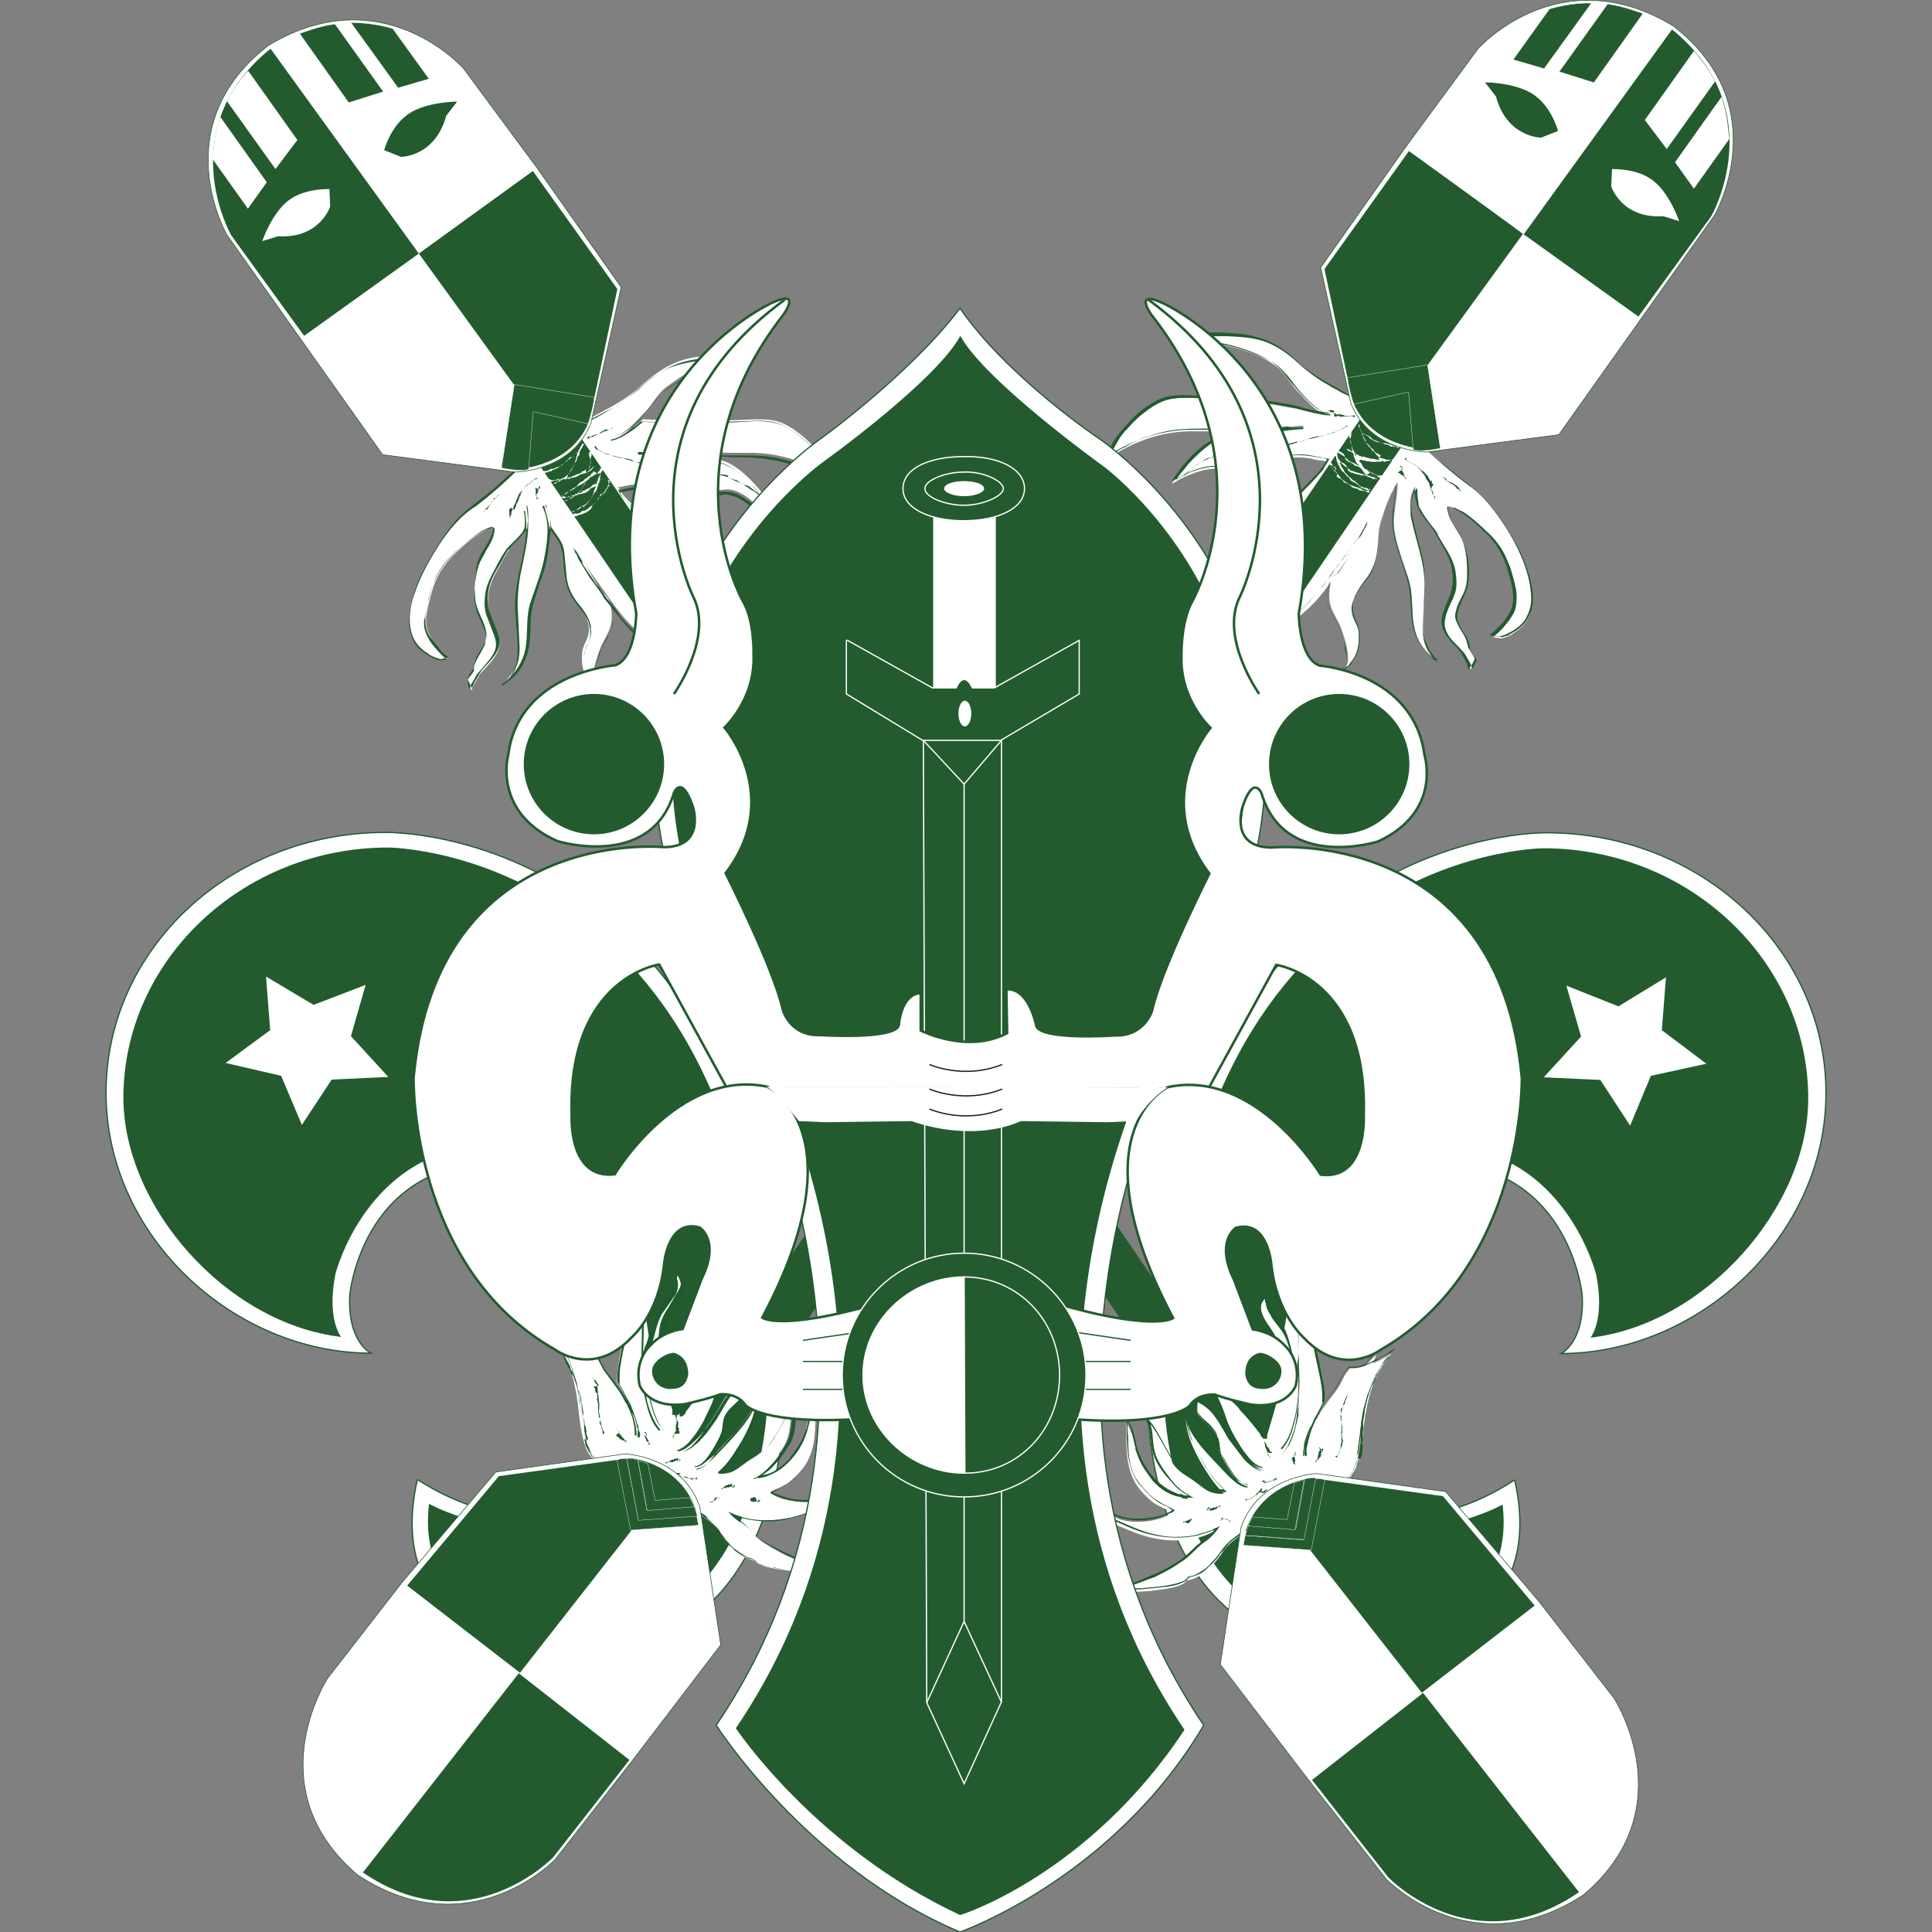 <svg xmlns="http://www.w3.org/2000/svg" xml:space="preserve" id="Capa_1" x="0" y="0" style="enable-background:new 0 0 512 512" viewBox="0 0 512 512"><rect x="0" y="0" width="512" height="512" fill="#808080" stroke="none"/><style>.st3,.st40{fill:#fff}.st40{stroke:#235b2f;stroke-width:.331;stroke-miterlimit:10}.st41{fill:#235b2f}.st45{fill:#1e5a2d}.st49,.st50,.st51,.st53{fill:#fff;stroke:#235b2f;stroke-width:.166;stroke-miterlimit:10}.st50,.st51,.st53{fill:#235b2f;stroke:#fff;stroke-width:8.300000e-02}.st51,.st53{stroke:#1e5a2d;stroke-width:.331}.st53{stroke:#fff}</style><path d="M342.8 370.7c7.5-71.1 39.6-62.5 39.6-62.5 33.8 1.5 36.9 35 36.9 35 .7 12.6-5.6 15.5-5.6 15.5 36.2 0 70.2-30.9 70.2-69s-33.1-69-74-69c0 0-105.6-2.4-105.6 153.2 0 0 0 80.3 75.7 60.5 0 0 29.4-6.8 21.4-42.2-.4.1-44.1 31.7-58.6-21.5z" class="st40"></path><path d="M339 363.6c6.5-72.3 43.9-60 43.9-60 32.1 1.5 40.1 34.2 40.1 34.2 2.4 12-1.5 16.7-1.5 16.7 30.6-3.6 57.7-34.7 57.7-63.4 0-36.2-31.4-66.3-70.2-66.3 0 0-100.4.3-100.4 147.8 0 0 1.7 66.6 57.7 60.8 0 0 35.7-2.2 31.9-34.7.3.2-55.4 28.7-59.2-35.1z" class="st41"></path><path d="m441.5 259-12.6 7.7-13.8-5.5 3.9 13.5-9.9 10.8 15 .7 7.9 12.1 5.5-13.2 14.7-3.2-11.8-8.9 1.1-14z" class="st3"></path><path d="M169.2 370.6c-7.5-71.1-39.6-62.5-39.6-62.5-33.8 1.5-36.9 35-36.9 35-.7 12.6 5.6 15.5 5.6 15.5-36.2 0-70.2-30.9-70.2-69s33.1-69 74-69c0 0 105.6-2.4 105.6 153.2 0 0 0 80.3-75.7 60.5 0 0-29.4-6.8-21.4-42.2.4 0 44.1 31.4 58.6-21.5z" class="st40"></path><path d="M173 363.4c-6.5-72.3-43.9-60-43.9-60-32.1 1.6-40.2 34.2-40.2 34.2-2.4 12 1.5 16.7 1.5 16.7-30.6-3.6-57.7-34.7-57.7-63.4 0-36.2 31.4-66.3 70.2-66.3 0 0 100.4.3 100.4 147.8 0 0-1.7 66.6-57.7 60.8 0 0-35.7-2.2-31.9-34.7-.2.2 55.5 28.8 59.3-35.1z" class="st41"></path><path d="m70.5 258.8 12.6 7.5 13.8-5.3-3.9 13.6 9.9 10.8-15 .7-7.9 12-5.5-13-14.7-3.4 11.8-8.7-1.1-14.2zM152.5 145.2c2.2 4.3 5.5 8.4 8.2 12.3 2.4 3.4 5 7 8.2 9.7 3.6 3.2 6.1 4.4 7.2 9.7l.9-31.6c-3.8-.3-4.6-6.1-6.5-8.7-2.2-2.7-5.3-4.4-6.7-7.7l.5.2c7.3-2 15.5-.3 22.9.9 1.9.3 3.9-.3 5.8-.3 4.3.2 8.7 5.5 8.7 5.5l2.6-1.2c-2.4-4.1-8-10.4-12.5-11.8-2.9-.9-6.7-1.5-9.7-1.7-4.3-.3-8.7-1.2-12.8-1.2 9.6-.3 19.1.9 28.7.7 9.7-.2 17.6 3.2 25.5 8.7l-1.7.2c-1.7-6.5-7.7-13.2-13.3-16.2-3.9-2.2-8.5-1.5-12.6-1.4-8.4.3-17.1.3-25.5-.2 0 0-5.3 4.6-8 4.6 3.1-.3 6.5-4.4 8.7-6.7 1.9-2 3.4-5 5.6-6.5 6.7-5 13.8-8.9 22.4-9.9l-2 1.5c-5 0-11.6-.2-16.4 1.4-4.4 1.4-7.9 4.1-11.3 7.2-2.4 2.2-6 4.4-9.1 6-1.9 1-3.9 2.4-6.1 2.6l-17.3 13.2c-3.2 3.1-8 7.2-11.8 9.9-3.9 2.9-7.2 7.2-9.7 11.3-4.3 6.8-11.6 21.5-2.2 27.3 1 .9 2.4 1.4 3.6 1.7l2.2-.3c-1.7-1.4-4.8-4.8-5.6-7-1.2-3.2.2-7.3 1-10.4 1-3.9 3.1-7.2 6-10.1 2.4-2.4 6-5.6 9.2-6.7l1.5-.3c.2 3.4-3.1 6.3-4.1 9.2-1.2 3.2-1.4 7-1.2 10.4.3 3.4 2.6 5.6 2.9 8.9.3 3.2-2.9 5.5-3.2 8.7-.2 1.2-2.2 2.9-1.5 3.9l1 2c.3-1.4 1.2-2.4 1.9-3.9.7-1.4 5.6-5 5.5-8.7-.3-3.9-3.1-6.7-3.1-10.8 0-3.9 1.2-6.3 3.1-9.6.9-1.7 1.8-3.4 2.9-5 1.4-1.7 3.4-3.2 4.4-5.1 0 0 .7-3.4-.2-5.5 1.9 7.5-1.9 15.2-2.4 22.9-.3 3.9.2 7.5.3 11.4.3 5.3.2 7.7-3.2 11.6l-.5.3c.2-.2.3-.3.5-.3 3.6-2.9 5.5-6 6-10.6.3-3.6 0-7 1-10.4 1.4-4.8 3.4-9.2 3.9-13.8.5-3.4 1.4-7.9-.9-12.3 1.2 4.1 1.4 6 1.4 6 2.9 4.1 3.2 3.9 3.4 8 .3 4.4.7 8.4 3.4 11.8 1.9 2.4 4.1 5.3 3.6 8.7-.3 1.9-1.4 3.1-1.7 5-.3 2.9 0 5.5 1.9 8 .3.3.5.9.9 1.2l1.4.9c-3.1-1 0-9.7.9-11.8 1.2-2.4 2.6-4.4 2.7-6.8.2-1.9-.2-6.3-2.4-6.8" class="st3"></path><path d="m160 157.9.3.2s.2 0 .3.2l.3.3s-.2-.2-.5-.3c-.1-.2-.4-.2-.4-.4zm2.4 5.3v-.3s0-1-.3-1.9c-.2-.9-.7-1.7-.7-1.7.6 1.5 1 2.9 1 3.9zm0 1.2-.3 2.4c0-.2.3-.9.3-1.5v-.9zm-24.9 11.4c0 .2-.2.3-.2.5 0-.3.2-.3.2-.5z" class="st41"></path><path d="M139.8 141.8v-.3c-.2 3.2-1 6.5-1.7 9.9-.7 3.4-1 6.8-.9 10.2v-.5l.5 10.6c0 1.7-.2 3.4-.9 5.1-.3.9-.7 1.5-1.2 2.2-.2.3-.5.7-.7 1l-.3.5-.5.3v.2l.5-.3c1.9-1.5 3.4-3.2 4.4-5.5 1-2 1.4-4.4 1.5-6.8.2-2.4 0-4.8.5-7 .5-2.4 1.4-4.6 2-6.8 0 .2-.2.3-.2.7.2-.9.5-1.7.9-2.6.2-.2 0 .2-.2.5.7-1.7 1.4-4.3 1.7-6.7l.7-5.8v-.7c0-2-.3-4.1-1.4-6.1l.2-.2c.5 1.9 1.2 3.9 1.4 6l2 2.9c.7 1 1.2 2.2 1.4 3.4l.7 7.2c.3 2.4 1.4 4.6 2.7 6.3 1.5 1.9 3.1 3.8 3.6 6.1.2.7.2.9 0 .7.2.9.2 1.5 0 2.4-.2.9-.5 1.5-.9 2.2-.3.7-.7 1.4-.7 2.2-.2.7-.2 1.5-.2 2.4 0 1.5.3 3.1 1 4.4.4.7.8 1.3 1.4 1.9l.3.5c0 .2.3.2.5.3l1 .7 1.9 1.2-2-.7c-.9-.3-1.2-1-1.4-1.7-.2-.7-.2-1.4-.2-2.2.2-1.4.5-2.7.9-4.1.3-1.4.9-2.7 1.4-3.9l1.9-3.6c.2-.3-.5 1-.2 0l-2.4 4.8c-.5 1.5-1 3.2-1.4 5v-.5c-.3 1.2-.2 1.4-.2 1.5 0 .2 0 .3-.2 1.7v.2c0 .5 0 1.2.3 1.7.2.5.7 1 1.2 1.4l.3-.7-1.4-.9-.9-1.2c-.7-.9-1-1.9-1.4-2.7-.5-2-.5-4.1-.2-6 .2-.5.9-1.7 1.4-3.4.3-1.5 0-3.2-.3-4.3-.5-1.4-1.4-2.6-1.7-2.9-1.2-1.7-2.6-3.1-3.4-5-.9-1.9-1.2-3.8-1.5-5.8-.3-2-.2-4.1-.7-6.1-.2-1-.9-2-1.4-2.7l-1.7-2.4c-.2-1.9-.9-4.1-1.4-6l-.5.2c1 1.9 1.4 4.1 1.4 6.3s-.3 4.3-.7 6.5c-.7 4.3-2.4 8.4-3.8 12.6-1.2 3.4-.7 7.3-1.2 11.3-.2 1.9-.9 3.9-1.9 5.6s-2.4 3.2-4.1 4.6l-.5.3.3.3c.2-.2.3-.2.7-.5l.5-.7.9-1.2c.5-.9 1-1.9 1.4-2.9 1-3.4.2-8.5 0-12.6 0 0 0-.9-.2-1.7v-1.7c0-4.3 1-8.4 1.9-12.5.9-4.1 1.5-8.4.7-12.6l-.3.2c.3.9.3 2 .3 3.1 0 .5 0 1-.2 1.5 0 .2-.2.3-.3.7-1.2 1.7-2.9 3.1-4.3 4.6-1.2 1.7-2.2 3.6-3.2 5.5s-2 3.8-2.4 5.8c-.3 2-.5 4.3.2 6.3l2.2 5.8c.3 1 .5 2 .2 3.1-.2 1-.9 1.9-1.4 2.7l-2 2.4c-.7.9-1.5 1.4-2 2.6l-1 1.7c-.2.3-.3.7-.3.9s-.2.3-.2.3 0-.2-.2-.2l-.2-1.3c-.2-.2-.2-.5 0-.9.2-.3.3-.7.7-1 .2-.3.5-.7.7-1 .2-.2.2-.3.2-.7v-.5c.3-1.5 1.2-2.9 2-4.3.3-.7.9-1.4 1-2.2.2-.9.2-1.7 0-2.6-.3-1.5-1.2-3.1-1.7-4.4-.7-1.4-1-2.9-1.2-4.4l.2-4.6c.2-1.5.5-3.1.9-4.4.5-1.5 1.4-2.7 2-4.1.9-1.4 1.7-2.7 2-4.3 0-.3.2-.7.2-1.4v-.2s0-.2-.2-.2l-.5.2-.7.2c-.7.2-1.5.5-2.2.9-2.7 1.5-5.1 3.6-7.3 5.8-2.2 2.2-4.1 4.8-5.3 7.9-.7 1.5-1 3.1-1.4 4.6l-.9 4.8v-.5c-1 4.8 3.4 8.7 5.8 11.1l-1.2.2h-.7l-.7-.2c-1-.3-1.9-.9-2.7-1.4l-1.4-1c-.5-.3-.9-.9-1.2-1.2-1.4-1.9-2-4.3-2-6.7 0-2.4.5-4.8 1.4-7 1.5-4.6 3.9-8.9 6.5-13 2.7-4.1 5.8-7.9 9.9-10.4 3.8-2.9 7.3-6 10.6-9.2l13.7-10.4c1.2-.9 2.4-1.7 3.4-2.7.7-.2 1.4-.2 2-.5.7-.2 1.4-.5 2-.9.7-.3 1.4-.7 1.9-1l2-1c1.4-.7 2.6-1.5 3.8-2.4 1.2-.9 2.4-1.7 3.6-2.7 1.1-1.1 2.2-2 3.4-2.9 2.4-1.9 5-3.4 7.9-4.3 2.9-.9 5.8-1.2 8.9-1.2h4.4c1.4-.2 3.1.3 4.1-.9l.7-.5.3-.2h-.3l-1.5.2c-1 .2-1.9.3-2.7.7-1.9.5-3.6 1-5.5 1.9-3.6 1.5-6.8 3.4-9.9 5.5-1.5 1-3.2 2-4.4 3.6l-3.6 4.4s-2.6 2.9-3.9 4.1c-1.4 1.2-2.9 2.6-4.8 2.7v.2c1.5-.2 2.9-1 4.3-1.9 1.4-.9 2.6-1.9 3.8-2.9h.5c9.6.5 19.5.5 29.4-.2 2.4 0 5 .2 7.3 1.2 2.2 1 4.3 2.6 6.1 4.3 3.6 3.4 6.7 7.5 7.9 12.1 0 0 0 .2.2.2h.9c.3 0 1.2 0 .5-.3-.7-.5-1.4-.9-2-1.4-1.4-.9-2.7-1.7-4.3-2.4-2.9-1.5-6.1-2.9-9.6-3.6-3.4-.9-6.8-1-10.1-1s-6.3 0-9.2-.2c-6.3-.3-12.6-.7-19-.7v.2c3.6 0 7.2.7 10.6 1 3.6.2 7.2.5 10.6 1.5 3.6.9 6.3 3.2 8.9 5.8 1.2 1.4 2.4 2.7 3.4 4.1.3.3.5.7.9 1l.3.5.2.3.2.2h-.2l-2.4 1.2c-1.5-1.7-3.4-3.2-5.5-4.3-1.2-.7-2.4-1-3.8-1s-2.7.2-3.9.3c-1.4 0-2.7-.3-3.9-.5l-3.9-.5c-5.3-.7-10.8-1.2-15.9.2-.2 0-.3.2-.5 0-.2 0-.3-.2-.3 0 .2.2.2.3.3.7.3.5.7 1 1.2 1.5.9 1 1.9 1.9 2.7 2.7 1 .9 1.9 1.9 2.7 2.9.7 1.2 1.2 2.4 1.7 3.6s1.2 2.4 2 3.2c.5.5 1 .9 1.5 1 .2 0 .3 0 .5.2.2 0 .5 0 .3.3v1c-.2 2.6-.2 5.1-.3 7.9l-.7 22.5h.2c-.3-1.4-.7-2.9-1.5-4.1-.9-1.4-1.9-2.4-3.1-3.2l.3.3c-1.4-1.4-3.2-2.7-4.6-4.1-1.4-1.4-2.6-2.7-3.2-3.8l.3.3c-1.2-1.7-3.1-3.8-3.8-4.8l-.2-.2c-1.5-2-.2-.3-1.2-1.9-.5-.5-.2-.2-1.2-1.4 0-.3-3.6-5-3.4-5.3.7 1.2-1-1.9.7.7-.2-.3-.9-1.4-1.5-2.4-.5-1-1-1.7-1-1.5-.2-.3-1-1.7 0 .7l.3.3c.3.9.3.5.3.9 1.7 2.9 1.9 3.2 3.2 5.3 1 1.4 2.4 3.1 3.1 4.3l.3.5c.3.7 2.4 3.1 1.7 2.2 2 2.7 4.3 5.6 7 8.2 1.4 1.2 2.9 2.4 4.3 3.8s2.2 3.1 2.7 4.8c0 .2.2.5.2.9l.5 1.7v-1.9c0-1.7.2-4.4 0-3.2.2-1.9.3-7.5.5-9.6v.5c.3-4.1 0-4.8.3-8.7-.2-.7.2-7 .2-9.1 0-.5 0-.7.2-.5v-1.4h-.5c-.5-.2-.9-.2-1.2-.3-.7-.3-1.2-1-1.7-1.7-.9-1.4-1.5-3.1-2.4-4.8-.7-1.7-2-2.9-3.2-3.9-1.2-1.2-2.4-2.2-3.2-3.2-.2-.2-.3-.5-.5-.7-.2-.2-.2-.3-.3-.5.3 0 .7-.2 1-.2 1.4-.3 2.8-.5 4.3-.5 2.9-.2 5.6 0 7.9.2 2.2.2 4.3.6 6.5 1 1.2.2 2.4.5 3.8.5s2.6-.3 3.8-.3h-.5c1-.2 1.9-.2 2.9.2 1 .2 1.9.7 2.7 1.2.9.5 1.7 1.2 2.4 1.9l2 2c.9-.3 1.5-.7 2.2-1 .2-.2.5-.2.7-.3.2 0 0-.2 0-.3l-.2-.3c-.2-.3-.3-.5-.5-.9-.9-1.5-2.2-3.4-3.9-5.1-1.4-1.4-3.4-3.4-6.1-5-1.4-.9-3.1-1.2-4.4-1.5-1.5-.3-3.1-.5-4.4-.7-.9-.2-4.6-.3-5-.5-3.2-.3-6.7-.9-10.4-.9v.5c6.8-.2 13.8.3 21 .5 1.7 0 3.6.2 5.3.2s3.6 0 5.3.2c3.4.2 6.8 1 10.1 2h-.2c2 .7 4.4 1.5 6.5 2.6.2.2.2.2-.3-.2 1.4.7 2.7 1.5 3.9 2.2l1 .7.7.5.2.2h-.5c-.3 0-.3.2-.5-.2-.2-.3-.2-.7-.3-1-.2-.7-.5-1.4-.9-2.2-.7-1.4-1.5-2.9-2.6-4.3l-.2-.2s-.3-.5-.7-.9c-.3-.5-.7-.9-.7-.9s.2 0 .9 1c-2.6-3.2-5.6-6.1-9.6-8-1.9-.9-4.1-1.2-6.1-1.2s-4.1.2-6.3.2c-8.4.3-16.9.3-25.3 0-1.4 1.2-2.4 2-3.8 2.9-1.4.9-2.7 1.7-4.1 1.9v.3c1.9-.2 3.4-1.5 5-2.7 1.4-1.2 2.6-2.6 3.8-4.1 1.2-1.4 2.2-2.9 3.4-4.3.7-.7 1.2-1.4 1.9-1.9s1.5-1 2.2-1.5l-.9.7s1-.9 2.2-1.5c1-.7 2.2-1.4 2.2-1.4s-.2.2-.5.3c2.9-1.7 6-3.2 9.2-4.4 1.5-.5 3.2-1 5-1.4.9-.2 1.7-.3 2-.3h.3l-.2.2-.7.5c.2-.2.5-.3 0-.2-.2.2-.5.3-.7.5H191c-1.7 0-3.1 0-4.3.2h.2c-3.4.2-6.8.9-10.1 2.2-3.1 1.5-5.8 3.8-8.4 6.1-2.6 2.2-5.5 4.1-8.5 5.8-1.5.9-2.9 1.7-4.6 2.4-.3.2-.9.3-1.2.3-.2 0-.3 0-.7.2h-.4c-.2 0-.3.2-.3.2l-.9-.3c-4.4 3.6-9.2 7.2-14 10.9l-.9.7-.9.9-1.7 1.5c-1.2 1-2.2 2-3.4 3.1l-7 5.5c-2.7 2.2-5 5.1-7 8.2-2 3.1-3.9 6.1-5.5 9.6-1.5 3.4-2.7 7-2.9 10.6 0 1.9.2 3.8.9 5.5.8 1.7 2 3.1 3.6 4.1.9.7 2 1.2 3.1 1.5.5.3 1 .2 1.5 0 .5 0 1-.2 1.4-.2-.3-.2-.5-.5-.9-.7l-.7-.7c-.5-.5-.9-.9-1.2-1.4-.9-.9-1.5-1.9-2.2-2.7-1.4-1.9-1.5-4.6-1-7.2v-.2c.2-1.4.7-2.7 1-4.1.3-1.4.9-2.7 1.4-4.1 1.2-2.6 3.1-5 5.3-7 2.2-2 4.4-3.9 7-5.5.7-.3 1.4-.7 2-.9.3 0 .7-.3.9-.2v1c-.3 1.4-1 2.7-1.7 3.9l.3-.7c-.3.9-1.4 2.2-2 3.6-.7 1.4-.9 2.4-.7 2l-.3 1v1c-.3 1.9-.5 3.8-.3 5.6 0 .9 0 1.9.2 2.7.2.9.5 1.8.9 2.7.7 1.7 1.7 3.4 1.9 5.6.2 2.2-1.5 3.9-2.6 6.1l.2-.5c-.3.5-.5 1.2-.7 1.9-.2.7-.2 1.4-.5 1.9l-1 1.5c-.3.5-.5 1-.2 1.5-.2-.2-.2-.2-.2-.7 0 .2 0 .5.2.7l1 2v.2c.2-1.2.7-1.9 1.2-2.7.5-.9.9-1.7 1.5-2.4 1.2-1.4 2.6-2.7 3.6-4.3.5-.9.9-1.7 1-2.7 0-1-.2-1.9-.5-2.7-.5-1.9-1.5-3.4-2-5.3l.3.9c-.3-1-.9-2-.9-3.4-.2-1.4 0-2.9.3-4.3.7-3.1 2.7-5.6 3.9-8l-.2.3s.3-.5.7-1.2c.3-.5.7-1.2.7-1.2h.2c1.4-1.9 3.2-3.1 4.4-5 .2-.2.3-.5.5-.7v-1c0-.5.2-1 .2-1.7 0-1 0-2.2-.3-3.2h-.2c.5 3 .5 5.4.3 7.8z" class="st41"></path><path d="M143.4 152.9s0 .2 0 0c0 .4 0 .2 0 0zm13.7.2c-.2-.3-.3-.5-.5-.7 0 0 .3.4.5.7zm44.7-21.3h-.2.2zm-.5-.2.3.2c.1-.2-.3 0-.3-.2zm0 0c0-.2 0 0 0 0zm-8.2-5c.3 0 .7.3 1 .5l2.7 1.2h.2c.2.2.4.3.7.3h.2c.7.3 1.4.9 2 1.4.6.3 1.2.8 1.5 1.4-.2-.2-.3-.2-.5-.3 0-.2-.2 0-.2-.2-.2-.2-.5-.5-.7-.5 0-.2-.2-.2-.3-.3 0 0-.2-.2-.2 0-.9-.7-1.9-1.2-2.7-1.9-.5 0-1-.5-1.5-.9-.2 0-.5-.2-.7-.2h-.2c-1.4-.7-2.7-1-4.1-1.4-1.5-.5-3.1-.9-4.6-.9-.5 0-.9-.2-1.4-.2-1 0-2.2-.3-3.4-.2-1.2-.2-2.7-.2-4.1-.3-1 0-2-.5-3.1-.7-1-.3-2.2-.3-3.4-.7-.7-.3-1.5-.2-2.2-.5-1.2-.7-2.6-.7-3.9-.9-1.2-.3-2.4-.5-3.6-1-.5 0-1-.5-1.5-.9-.2-.2-.5 0-.5-.3 0-.2-.3 0-.3-.2-.2 0 0 0 0-.2h-.2c.2-.2-.3-.2-.2-.3 0 0 0-.2.2 0 0 0-.2-.2-.3-.2 0 0-.2 0-.2.2v.2c.2.2.2.2.2.3.2 0 .2.2.3.2 0 .2.3 0 .2 0 .3.2.7.3 1.2.7 0 0 .3.2.3 0 0 .2.3.3.5.3.2.2.3 0 .5.2 0-.2.3.2.5 0v.2c.3.2.9.3 1.2.3.3 0 .7.2 1 .2.2 0 .5.2.9.2.3 0 .7.2 1 .2 0 .2.2.2.3.3.2 0 .7.2 1 .2 0 0 .3 0 .3.2 1 0 2 .3 2.9.9.2 0 .3-.2.5-.2s.3.2.5.2.3.2.5.2h.2s0 .2-.2 0l4.6.9h.3c.3.2.9.2 1.2.2.3 0 .5.2.7 0 .9 0 1.5.2 2.4.2.7-.2 1.4.2 2 0 .9 0 1.9.2 2.7.3.3 0 .7 0 1 .2.7-.2 1.4.3 2 .3.2 0 .3.2.3 0h.2c.5-.2.9.3 1.4.2h.3c.3.3 1 .2 1.4.3.2 0 .7.2 1 .2h.2c-.6.5-.3.6 0 .6zm-58 11h-.2.2zm-.2-.2c.2.2 0 0 0 0zm.3-2.7c0 .2-.2.2-.2.3-.2.3 0 .5 0 .9-.2 0 0 .2 0 .2v.7c.2.2 0 .3 0 .5h.2s-.2-.2 0-.2c0 0-.2 0 0 0v-.3c.2 0 0-.2.2-.2.2-.3 0-.7.2-.9-.2-.2.2-.3.2-.5v-.2c.3-.3.3-.9.5-1.2.2-.5.5-.7.5-1.2 0-.2.2-.2.2-.3 0-.3.3-.5.3-.9.2-.3.3-.7.7-1 .2-.3.5-.3.7-.7.3-.2.3-.7.7-.9.3 0 .2-.5.5-.5.5 0 .7-.3.9-.7.3-.2.5-.5.9-.5 0-.2.3 0 .5-.2.2.2 0-.2.2 0v-.2c0 .2 0 0 .2.2v.2-.1c0-.2 0-.2-.2-.2 0 0-.2 0-.2-.2 0 .2 0 0 0 0s0 .2 0 0c-.2 0-.2.2-.3.2 0 0-.2 0 0 .2 0-.2-.2-.2-.2 0-.2-.2 0 .2-.2 0 0 .2-.2 0 0 .2-.2 0-.2 0-.3.2 0 .2-.2 0-.2.2 0 0-.2 0-.2.2 0 0-.2.2-.2.3-.2-.2-.2 0-.2-.2 0 .2-.2.2-.2.3h-.2c0 .3-.3.5-.7.5 0 0 0 .2.2.3h-.2s-.2 0-.2.2c-.3.3-.5.7-.9 1.2v.2c-.2 0-.2.2-.2.3s-.2 0 0 .2c0 .2-.2.3-.3.5 0 .3-.2.3-.2.7 0 .3-.3.5-.3.7s0 .2-.2.3c0 .2-.3.3-.2.5v.2c.2.2-.2.2-.2.3v.2c-.2 0 0 .3-.2.3v.3c-1.2-.6-1.2-.6-1.2-.4zm27.2-21.2c-.2-.2 0 0 0 0zM161 114.2h.2c.2 0 .2-.2.3-.3 0 .2 0-.2.2 0 .2 0 .2-.2.3-.2 0-.2.2-.2.3-.2v-.2s0 .2 0 0c0 0 0 .2 0 0 0 0-.2 0-.2.2h-.1v.2c-.2 0-.3.2-.5.2 0 .2-.2 0-.2.2 0 0 0 .2-.2 0-.3 0-.5.2-.7.2s-.5 0-.7.3h-.2c-.2.2-.3.2-.5.3-.2 0-.3.2-.5.2-.2.2-.3 0-.5 0s-.3.3-.5.2c-.2-.2-.2.2-.3.2-.3-.2-.3 0-.5.2-.2 0-.3.2-.5 0 0 .2-.2-.2-.3 0 0-.2 0 .2-.2 0v.2s0 .2 0 0v-.2.7c0-.2 0 0 0 0 0 .2 0-.2 0 0h.2v-.4c0 .2.2.2.2.2 0 .2 0-.2 0 0v-.2h.2c0-.2.2 0 .2-.2 0 0 .2.2.2 0 0 0 .2 0 .2-.2 0 .2 0 .2.2.2 0 0 .2 0 .2-.2.2-.2.3-.2.5 0v-.3h.2s0 .2 0 0c.2 0 .5-.3.7-.3h.2c0-.2.2.2 0-.2.2-.2.2-.2.3-.2 0-.2.2 0 .2-.2.2-.2.3 0 .3-.2h.2c0-.2.2 0 .3-.2 0-.2.2 0 .2-.2.2.2.2 0 .2 0 0-.2.2 0 .2-.2l.2.6c0 .1 0 0 0 0zm-17.9 14.3c-.2-.2.2 0 0 0zm0 .9c.2-.2 0-.2 0-.3v-.2c-.2-.2 0-.2 0-.2v.2h-.2s0 .2-.2.2c.2.2 0 0 0 .2l.4.1c-.3-.2-.2 0-.3.2-.2.2-.3.2-.2.3v.2c.2.2-.2.2 0 .3 0 .2-.2.2-.2.3s-.2.2-.2.2c-.2 0 .2.2 0 .3-.2 0 .2.2 0 .2-.3 0-.2.2 0 .3-.2.2.2.2 0 .3.2 0-.2.2-.2.2-.2 0 .2 0 0 0h.2-.2.7c-.2 0 0 0 0 0 .2 0-.2 0 0 0v-.2h-.2.2c.2 0-.2 0 0 0h-.3l-.2-.2h.2l-.2-.2c-.2-.2-.2-.2 0-.2 0 0-.2 0-.2-.2v-.7c-.2-.2 0-.2 0-.2-.2-.2 0-.2 0-.2v-.2c-.2-.2.2 0 0-.2l-.2-.2c-.2-.2.2 0 0-.2 1.3.4 1.1.2 1.3.1v.2c-.2-.1 0-.1 0-.2zM142.4 131.9c0 .2 0 0 0 0zm-10.2-.8c-.2-.2 0 0 0 0zM131.3 132.1c.3-.2.3-.3.3-.5.2 0 0-.2.2 0 0-.2.2-.2.2-.3s0-.2.2-.2c0 0 0 .2 0 0v.2h-.2c-.2 0-.2.2-.3.3 0 .2-.2 0-.2.2v.2c-.2 0-.3.2-.5.3-.2.2-.5.2-.5.5 0 0-.2 0-.2.2s-.2.2-.2.3c-.2.2-.3.3-.3.5s-.3.2-.3.3c-.2 0-.2.3-.3.3s0 .3-.2.2c-.3 0-.3.2-.3.5-.2 0-.2.3-.3.3 0 .2-.2 0-.3.2-.2 0 .2.2 0 0-.2 0 .2.2 0 .2-.2-.2 0 0-.2 0l-.2-.2.2.2h.2s-.2-.2 0 0c0 0 0-.2.2-.2v-.2h.2c.2 0-.2-.2 0 0-.2-.2 0 0 0-.2h.2c0-.2.2 0 0-.2h.2c.2.2.2 0 .2.2v-.2c0-.2.2-.3.3-.3l-.2-.2h.2c.2-.2.2-.3.3-.5 0 0 0-.2.2-.2 0-.2.2 0 0-.2 0-.2.2-.2.2-.2 0-.2.2-.2.2-.3 0-.2.2-.2.3-.3v-.2c0-.2.2 0 .2-.2v-.2c-.2-.2.2 0 .2-.2.2 0 .2-.2.2-.2-.1.5-.1.6.1.3 0 .2 0 .2 0 0zM142.7 122.9l10.9-7.4L343.1 394l-10.9 7.4-189.5-278.5z" class="st41"></path><path d="M351 392.4c5.6-.5 7-8.7 7-13.2.3-8.2-.3-14.3 6.8-20.2" class="st3"></path><path d="M364.3 359.1s0 .2 0 0v-.2.2zm0 .2c-.2 0-.2 0 0 0zm-4.6 6.3c0-.3.3-.5.3-.9.3-.7.7-1.4 1.2-2v-.2c.2 0 .2-.5.3-.5v-.2c.3-.5.9-1 1.2-1.5.2-.5.7-.9 1.2-1.2-.2 0-.2.3-.3.3s0 .2 0 .2l-.5.5c-.2 0-.2.2-.3.2v.2c-.7.5-1.2 1.4-1.7 2-.2.5-.5.7-.7 1.2 0 .2-.2.3-.3.5v.2c-.7 1-1 2.2-1.4 3.4-.3 1.4-.7 2.6-.5 3.9v1c.2.9-.2 1.9 0 2.7v3.4c0 .9-.2 1.7-.2 2.6-.2.9 0 1.9-.3 2.7-.3.5-.2 1.4-.5 1.7-.5 1-.9 2-1.2 3.1-.7.9-1 1.7-2 2.2-.3.3-.9.3-1.4.5-.2 0-.3.3-.5.2-.2 0-.2.3-.2.2h-.2s0 .2 0 0-.3.2-.3-.2c0 0-.2 0 0-.2 0 0-.2 0-.2.2v.3c.2 0 .2 0 .3.2 0-.2.2 0 .2 0s.2-.2.2 0c.3 0 .7-.3 1-.3 0 0 .3-.2.2-.2.2 0 .3 0 .5-.2.3 0 .2-.2.3-.2 0-.2.3-.2.3-.3.3-.1.5-.4.7-.7 0-.3.5-.3.3-.7.2-.2.3-.3.3-.5.2-.2.3-.4.3-.7.2 0 .2-.2.3-.2 0-.2.2-.5.2-.9.2 0 0-.2.2-.2.2-.9.5-1.7.9-2.4 0-.2-.2-.3-.2-.3 0-.2.2-.3.2-.3 0-.2.2-.3.2-.5v-.2c.3-1.2.2-2.6.3-3.9v-1.2c-.2-.2.2-.3 0-.5V376c-.2-.5 0-1.2-.2-1.7-.2-.7 0-1.5.2-2.2v-.9c-.2-.5.3-1 .2-1.7 0-.2 0-.3-.2-.3v-.2c-.2-.3.2-.7.2-1.2v-.3c.2-.3.2-.9.3-1.2 0-.2.2-.5.2-.9v-.2c.9.9.9.6 1.1.4zm-8.2 27c-.2 0 0 0 0 0z" class="st45"></path><path d="M329.8 406.3c-2.7 1.5-4.6 3.2-6.3 5.8-2.2 3.1-5.1 6.1-9.1 6.8-1 1.9-7.3 2.4-9.4 2.7-2.6.2-7.3.7-9.6-.5 6.1-1.2 11.3-3.4 16.6-6.8 2.2-1.4 3.8-3.4 5.8-5 1.4-1.2 2.7-1.9 3.8-3.4-6.7 3.6-15.2 2.7-22-.2-3.8-1.5-7-3.1-10.9-4.4-3.8-1.2-10.1-4.1-11.4-8.2 3.9 6.7 16.1 7.9 18.6 9.2 3.6 1.7 11.3 1.2 14.7-1.4-1.7-1.2-3.9-1.7-5.6-3.2-1.7-1.5-3.6-3.4-4.6-5.6-2.2-4.3-1.9-10.1-1.9-14.9 2 2.6 2 5.8 3.1 8.7 1.9 5.3 7.2 11.4 13.5 11.3-3.2-1.5-6.8-6-8.5-9.1-2.4-4.3-.5-10.1-4.3-13.5.5 1 1.4 1.7 2 2.6 2.9 3.4 4.3 7.9 7 11.3 1.5 1.9 3.4 2.7 5.3 4.1 1.4 1 2.9 2.4 4.4 2.9 1.2.3 2 .5 3.4.3-1.9-1.7-3.4-3.8-4.8-6-2.4-3.8-5.3-9.1-5.3-13.7 1.2 3.9 4.3 7.7 7.2 10.6 1.7 1.9 3.6 4.1 5.6 5.6.9.7 2.4 1.9 3.6 1.7-2.4-.2-4.1-3.2-5.3-5.1-.7-1.2-1.4-2.4-1.9-3.8s-.3-3.1-.9-4.4c-.7-1.7-2.6-3.1-3.9-4.4-1.7-1.7-1.7-2.9-1.5-5.3 3.9 2 5.5 5.1 7.7 8.9 1.7 2.9 6.7 9.7 9.9 9.7-3.8-.9-7.9-8.7-9.2-12-1.2-2.6-2.9-10.9-7.5-10.2 4.6 0 6.7 1.4 9.9 4.6 2 2.2 4 4.5 5.8 6.8.7.9.9 1.9 2 1.5v-.9c1.9-7.5 5-14.7 3.4-22.4-.9-4.6-7.5-8.7-4.1-13.7.3 3.9 3.1 6.1 5 9.1 2 3.4 2.2 7.9 3.9 11.1 0 0 1 15-4.4 20.8 3.6-3.6 4.6-12.6 4.8-17.6.2-3.9-2.4-24.6 5.5-22.4-4.4 9.9 1.2 17.1 1.2 27.2 0 0-5.5 8.9-5.1 14.2-.3-7.2 6.1-14.5 8.2-17.3 2-2.9 1.5-3.6 3.8-6 0 0 3.8.9 10.8-3.8-5 5.8-6.5 12.6-7.3 18.6-.5 3.4-1 15-5.8 15.5" class="st3"></path><path d="M355.4 393.5h.3l.9-.3-1.2.3zm3.8-4.1c0 .2 0 0-.2.2 0 0 0 .2-.2.5l-.5 1c-.2.3-.3.7-.7 1l-.3.3c1.4-1 1.5-2.2 1.9-3zm.3-.9c.5-1.2.3-1.7.5-2 0 .5-.7 2.3-.5 2zm-10.7-40.1v.3c-.2-.2 0-.3 0-.3z" class="st45"></path><path d="M344.3 365.8v.3c-.2-5.3-.7-11.3.3-16.7v.3c.3-1.7.9-3.6 2.2-4.6.7-.5 1.5-.7 2.4-.5h.2v.2l-.2.5c-.2.3-.3.9-.5 1.2-.5 1.7-.9 3.4-.9 5.1 0 1.7.2 3.4.3 5.1.5 3.4 1.5 6.7 2 10.1.2.9.2 1.7.3 2.6v2c0 .2.2.5 0 .7l-2.4 4.6c0-.2.2-.3.2-.5-.3.7-.5 1.4-.9 2-.2.2 0-.2.2-.5-1 2-2.2 5.6-2 8.2h-.2c0-.9 0-1.5.2-2 0-.9.2-1.2 0-.7.7-3.9 2.7-7.3 5-10.6l3.6-4.8c.5-.9.9-1.7 1.4-2.7.5-1 1-1.7 1.9-2.6 1.9.3 3.4-.2 5-.9.9-.3 1.5-.7 2.2-1 .3-.2.7-.3 1-.7l.7-.3.9-.5c.7-.5.7-.5.5-.2l1.2-.7-.9 1c-.5.5-1.4 1.7-1.5 2l-1.9 3.1c-1 2.2-1.9 4.4-2.6 6.8-.7 2.4-1 4.8-1.4 7.3l-1 7.3c0 .3.2-1 .2 0 .7-3.1.7-5.8 1.2-8.5v.3c.3-2 0-.5.3-2.6.2-.9 0 .2.2-.2.7-4.3 2.2-8.7 4.3-12.3.2-.2.3-.5.7-1 .2-.2.3-.3.5-.7.3-.3.7-.9 1-1.4l1.2-1.4.5-.5h-.2c-.2.2-.5.3-.7.5l-2.4 1.5c-.3.2-.7.3-.9.5-.2.2-.4.3-.7.3-.3.2-.9.3-1 .5-1 .5-2 .9-3.1 1.2-.5.2-1 .2-1.5.3h-1.7l-.7.7c-.2.2-.3.5-.5.7l-.9 1.4-1.5 2.9-3.9 5.3c-2.4 3.6-4.6 7.9-4.4 12.5h.5c0-2.2.7-4.4 1.4-6.7.9-2.2 1.9-4.3 2.9-6.3.2-.5.5-.7.7-1.4v-1.5c0-1-.2-2-.3-2.9l-1.2-6.1c-1-4.1-1.9-8.5-.9-12.8.2-.7.3-1.5.7-2.2.2-.3.3-.9.5-1.4l.2-.2v-.2h-.1l-.5-.2h-.7c-1 0-1.9.5-2.6 1.4-.5.7-1 1.5-1.2 2.4l-.3 1.4c-.2.7-.2 1.4-.2 1.4-.3 2.8-.5 5.7-.5 8.5l.2 8.7c-.2 2.9-.5 5.8-1.2 8.5s-1.5 5.6-3.6 7.7l.3.3c1.5-1.7 2.6-4.1 3.1-6.3.7-2.2 1-4.6 1.2-7l.2-7c0-.3 0-.5-.2-1-.2-.3-.3-.5-.3-.9-.2-.5-.3-1-.7-1.5-.3-1-.7-2.2-.9-3.4-.4-1.4-.8-2.9-1.4-4.3-.7-1.4-1.5-2.6-2.4-3.6-.9-1.2-1.7-2.2-2.2-3.6-.2-.3-.3-.7-.3-1-.2-.3-.2-.5-.3-1.2l-.2-.9v-.3s-.2.2-.2.3c-.2.5-.7 1-.9 1.5-.5 1.4-.3 3.1.2 4.3.5 1.4 1.4 2.6 2.2 3.6.7 1.2 1.5 2.4 2 3.6.3 1.2.5 2.7.7 3.9.3 5.5-1.4 10.9-2.9 16.2l-.5 2-.2 1v.9s-.3 0-.7-.2c-.2-.2-.3-.5-.5-.7-.3-.7-.9-1.2-1.4-1.7-1.7-2.2-3.6-4.4-5.8-6.5l.3.3c-1.4-1.2-2.7-2.4-4.4-3.2-1.7-.7-3.4-1-5.1-1v.3c1.4-.2 2.7.5 3.4 1.7.9 1 1.5 2.4 2 3.6.7 1.5 1.2 3.1 1.7 4.8.7 1.5 1.5 3.1 2.4 4.6.9 1.5 1.7 2.9 2.9 4.3 1 1.4 2.4 2.7 4.1 3.1v.2c-1.2 0-2-.7-3.1-1.4-.9-.7-1.7-1.5-2.4-2.4-1.5-1.7-2.9-3.6-4.1-5.5-1.2-1.9-2.2-3.9-3.6-5.6-.7-.9-1.5-1.7-2.4-2.4-.5-.3-.9-.7-1.4-.9l-.3-.2-.2-.2s-.2-.2-.2 0v.9c0 1 0 2.2.7 3.1.5 1 1.4 1.7 2.2 2.4.9.7 1.5 1.5 2.2 2.4s.7 2 .9 3.2c0 .5.2 1.2.3 1.7.2.5.3 1 .7 1.5l1.7 3.1c.7 1 1.2 2 2 2.9.9.9 1.7 1.7 3.1 1.9v-.2c-1 0-1.9-.5-2.7-1l-2.4-2c-1.5-1.4-2.9-3.1-4.3-4.6-2.9-3.1-5.6-6.3-7-10.4v-.2.2c0 2.2.7 4.3 1.4 6.1 1 2.6 2.4 5 3.8 7.2.7 1.2 1.4 2.2 2.2 3.2.3.5.9 1 1.4 1.5.5.5.9 1 1.4 1.4H323c-.7 0-1.2-.2-1.9-.3-1.2-.5-2.2-1.2-3.1-1.9-1.9-1.5-4.3-2.7-6-4.4-3.4-3.8-4.6-8.9-8.2-12.5-.5-.5-1-1.2-1.4-1.7l-.2.2c1.5 1.5 2.2 3.8 2.6 5.8.3 2.2.3 4.4 1.2 6.5.9 2 2.2 3.9 3.8 5.6 1.4 1.7 3.1 3.4 5.1 4.3.3.2 0 0-.2 0h-.5c-.3 0-.9-.2-1.2-.2-.9-.2-1.5-.5-2.4-.9-1.5-.7-2.9-1.7-4.1-2.9-2.4-2.4-4.1-5.3-5.1-8.4-.7-2.4-.7-5.1-2.6-7.5l-.2-.2v3.9l.2 4.3c.3 2.7.9 5.6 2.4 7.9.7 1.2 1.7 2 2.6 3.1.9.9 1.7 1.7 2.7 2.4.7.5 1.5.9 2.2 1.2.3.2.9.3 1.2.7l.5.3.2.2-.2.2c-1.4.9-3.1 1.4-4.8 1.7-3.4.5-7 .7-10.1-.9l-9.9-2.9c-3.1-1.2-6.3-2.9-8.2-6h-.2c1 2.6 3.2 4.1 5.5 5.5s4.8 2.2 7.2 3.1c4.3 1.4 8.2 3.6 12.3 5 4.3 1.4 8.7 1.9 13 1.4 1-.2 2.2-.3 3.2-.7l1.5-.5c.2 0 .7-.2.9-.3l.9-.3c.2 0 .3-.2.3-.2l-.3.3c-.2.2-.3.5-.5.7-.5.5-.9.9-1.4 1.2l-2.6 2c-1.5 1.4-3.1 3.1-5 4.3-1.8 1.2-3.7 2.2-5.6 3.1l-5.8 2.4c-1 .3-2 .7-3.1.9-.5.2-1 .2-1.5.3h-.2c.2.2.5.2.7.3 2 .5 4.4.5 6.7.3l6.7-.7h-.3c1.5-.2 3.4-.7 4.8-1.7.2-.2.2-.3.3-.5.2 0 .3-.2.5-.2.3-.2.7-.2 1-.3.7-.2 1.2-.5 1.7-.7l-.3.2c1.5-.7 3.1-2.6 3.8-3.2l.2-.2c1.4-1.5.2-.2 1.2-1.4.3-.5 0-.2.9-1.2.2 0 .9-1 1.7-2 .9-.9 1.9-1.7 2-1.7-.9.7 1.4-1-.5.5.3-.2 1-.9 1.9-1.4.7-.5 1.4-.9 1.2-.9.2-.2 1.4-1-.5 0l-.3.3c-.7.3-.5.3-.7.3-2.2 1.5-2.6 1.9-3.9 3.2-.9 1-1.9 2.6-2.6 3.4l-.3.3c-.5.5-2 2.2-1.5 1.7-1 .9-2.2 1.7-3.6 2.4-.3.2-.7.3-1 .3-.2 0-.3.2-.5.2h-.3c-.2 0-.3.2-.3.3-.3.5-1 .9-1.9 1.2-2.9 1-6.1 1.2-9.2 1.5-.9.2-4.8 0-3.4.2-.3 0-1-.2-1.7-.2-.3 0-.7-.2-1-.2-.2 0-.3-.2-.3-.2s-.2 0 0 0h.7l1.7-.3s-.2 0-.3.2c3.2-.9 3.8-1.4 6.8-2.4.2-.2 1.5-.7 2.9-1.5 1.4-.7 2.9-1.7 3.6-2.2.3-.2.5-.2.3-.2 2.6-1.5 4.3-4.1 6.7-5.6l.9-.7.9-.9c.5-.5.9-1 1.2-1.4l.5-.7.2-.2h-.2l-.3.2c-.5.2-1 .3-1.5.7-.3.2-.7.3-.9.3l-.5.2-1.7.5c-1.9.7-4.4.9-6.8.9s-4.6-.5-6.3-.9c-2.9-.7-7.2-2.7-10.9-4.3l.3.2-6.8-2.6c-2.2-.9-4.3-1.9-5.5-2.7-1-.9-2.6-2-3.6-3.8-.2-.2-.2-.5-.5-1l-.7.3c.9 1.4 2.4 3.1 4.4 4.3s4.3 2 6.3 2.7c.7.3 3.8 1 3.9 1.2 1.5.3 3.2.7 4.8 1.5 1.7.5 3.6.7 5.3.7 1.9 0 3.6-.3 5.5-.9l2.6-1 .9-.5.2-.2-.2-.2-.5-.3c-.5-.3-.9-.5-1.4-.7-1.7-.9-3.2-1.7-4.6-3.1-1.4-1.4-2.6-2.7-3.6-4.3-1.9-3.2-2-7-2-10.4v.2c0-.9-.2-1.9-.2-2.9v-1.7l.2.2c0 .2 0 .2 0 0 .2.2.2.3.3.5.2.3.3.5.3.9l.5 1.7c.3 1.2.5 2.4.9 3.8l-.2-.3c.7 2.4 1.7 4.8 3.6 7v.2s.3.3.5.7l.7.7s-.2 0-.9-.7c1.4 1.5 2.7 2.9 4.6 3.9s3.4 1.5 7 1.4c-.5-.2-1-.5-1.5-.9-.5-.2-1.2-.7-1.2-.7-.5-.3-.9-.7-1.2-1-.9-.7-1.5-1.5-2.2-2.4-1.4-1.7-2.7-3.6-3.6-5.5-.9-2-1-4.3-1.2-6.5-.3-2.2-.9-4.6-2.7-6.1l-1-.9.7 1.2c.5 1.2 1.5 1.9 2.2 2.9.7.9 1.4 1.9 2 2.9l3.6 6.3c.7 1 1.4 2 2.4 2.9.9.9 1.9 1.5 2.9 2.2 2 1.2 3.8 3.1 6.1 3.9l-.9-.3c.7.3 1.4.5 2 .5h2.4l-.2-.2s.2.2.3.2h-.3.3l-1.2-1-.7-.7c-.5-.5-.9-1-1.4-1.5-.9-1-1.5-2.2-2.4-3.4-1.5-2.4-2.7-4.8-3.8-7.3 0 0 .3.9.2 0-.9-2.2-1.2-4.1-1.2-5.6h-.5c.3.8.6 1.6 1 2.4 0 .2.2.3-.2 0 1.7 3.4 4.3 6.3 6.8 8.9l3.9 4.1c.7.7 1.4 1.2 2.2 1.9.9.5 1.7 1 2.7 1v-.3c-.9-.2-1.7-.7-2.4-1.2-.7-.7-1.2-1.4-1.7-2.2-1-1.5-2-3.2-2.7-5-.5-1-.5-2.2-.7-3.4s-.9-2.4-1.7-3.2l-2.7-2.6c-.9-.9-1.4-2-1.4-3.2 0-.5 0-1.4.2-1.5l1.5.9c1 .7 1.9 1.5 2.7 2.6 1.5 1.9 2.7 4.3 3.9 6.3l3.9 5.1c.7.9 1.5 1.5 2.4 2.2.9.7 1.9 1.2 2.9 1.4-2-.5-3.6-2.6-4.8-4.1-1.2-1.7-2.4-3.8-3.4-5.6s-1.7-4.1-2.4-6.1c-.9-2-1.7-4.1-3.4-5.5-.9-.7-1.9-.9-2.6-.7v.2c2 0 3.9.3 5.6 1.2s3.1 2.2 4.6 3.8v.2c1.7 1.7 3.1 3.4 4.6 5.3.3.5.9.9 1 1.5.3.5.7 1 1.4 1h.2c.2 0 .2 0 .2-.2v-.5c0-.3 0-.5.2-.9l.5-1.7c1.4-4.8 2.9-9.4 3.1-14.3v.7-3.4c0-1.2-.2-2-.3-1.9 0 0-.2-1.7-.3-1.7-1-3.1-3.4-5.3-4.6-8.2-.3-.7-.3-1.5-.3-2.4s.3-1.7.9-2.4c0 0 .2-.3.2-.2v.3c0 .2 0 .3.2.7 0 .3.2.9.3 1.4.3.9.9 1.7 1.4 2.6l-.3-.3c1.2 1.7 2.9 3.6 3.6 5-.2-.2 0-.2-.3-.5 1.7 2.9 2 6.5 3.4 9.9.2.3.3.9.5 1.2.2.3.2.9.2 1.4v2.7c0 1.7-.2 3.6-.3 5.3v-.9c-.2 1.5-.3 3.9-1 6.1-.7 2.2-1.7 4.6-3.1 6.3l.3-.3s1.4-1.9 1.2-1.9h.2c1.4-2.6 2-5.5 2.6-8.2 0-3.6.2-6.3.2-9.2zm3.6 11.9c0-.1 0-.1 0 0 .2-.3.2-.1 0 0z" class="st45"></path><path d="m323.8 410.9.5-.5-.5.5zm-4.3-11.3c0 .3 0 0 0 0zm0 .2s0-.2 0 0zm.9-.4s0-.1 0 0c-.2 0-.3 0-.3.2 0-.2 0 0 0 0v.2s-.2 0-.2.2-.2.2-.2 0v.2s0-.2 0 0c0 0 0-.2 0 0v.2-.2h.3c0-.2.2 0 .2 0l.2-.8c0 .3.2.2.3.3.2 0 .3.2.3 0h.2c.2-.2.2 0 .3-.2h.3c.2 0 .2.2.3 0 .2 0 .2-.2.3-.2 0 .2.2-.2.2 0 .2.3.2.2.3 0 .2.2.2-.2.3 0 0-.2.2.2.2.2 0 .2 0-.2 0 0v-.2s0-.2 0 0v.3-.7c0 .2 0 0 0 0 0-.2 0 .2 0 0h-.2v.2-.2c0-.2 0 .2 0 0v.2h-.2v.2s0-.2 0 0v.2-.2l-.2.2c0 .2-.2.2-.3 0v.3s0-.2 0 0c0 0 0-.2 0 0 0 0 0-.2 0 0-.2 0-.3.2-.3.2h-.2c0 .2 0-.2 0 0h-.2c0 .2-.2 0-.2.2s-.2 0-.2 0h-.2c0 .2-.2-.2-.2 0v.2c0 .2 0-.2-.2 0 0-.2-.2 0-.2 0 0-1 0-1.1-.2-1 0-.1 0 0 0 0zm3.1 2.8c-.2.1 0 0 0 0zM323.5 402.2c0 .1 0 0 0 0zm.7.1s0-.1 0 0c-.2-.2-.2 0-.3 0 0-.2 0 0 0 0h-.2c-.2.2-.2 0-.2 0s0-.2 0 0h.2v.2h.2c.2-.2 0 0 .2 0-.1 0-.1-.2.1-.2-.2.3 0 .2 0 .3 0 0 .2.2.3 0s.2 0 .2 0h.2c.2 0 0 .2.2.2 0 .2.2-.2.2 0s.2-.2.2 0c0 .3.2.2.2 0 0 .2.2 0 .2.2.2-.2 0 .2 0 .2 0 .2.2-.2 0 0 0 .2.2-.2 0-.2-.2.2 0 0 0 .2v.2l.2-.2v-.2s-.2.2 0 0h-.2v-.2c0-.2-.2.2 0 0 0 .2 0 0-.2.2v-.2c0 .2 0 0-.2 0 0 0 0-.2 0 0h-.2v-.2h-.3c-.2.2-.2 0-.2-.2l-.2.2s0-.2 0 0c0 0 0-.2 0 0h-.3s0-.2 0 0h-.2c-.2.2-.2 0-.2.2-.2.2-.2 0-.2 0-.2.2 0-.2-.2 0v.2c-.2.2 0-.2-.2 0 1.2-.8 1-.7.9-.7.1-.1 0 0 0 0zm19.1-17.6c-.2-.1 0 0 0 0zm0-.1c-.2 0 0 .1 0 0 0 .1 0 .1 0 0zM343.3 385.4c-.2 0 0 0 0 0 .2-.2 0-.2 0-.3v-.2c-.2-.2 0-.2 0-.2v.2h-.2v.2c.2.2 0 0 0 .2l.2.1c-.3 0-.2 0-.3.2 0 .2-.2.2 0 .3v.2c.2.2 0 .2.2.3v.3c0 .2-.2.2 0 .2 0 0 .2.2 0 .3-.2 0 .2.2 0 .2-.3.2-.2.2 0 .3-.2.2.2.2 0 .3.2 0-.2.2-.2.2-.2 0 .2 0 0 0h.2-.2.7c-.2 0 0 0 0 0s-.2 0 0 0h-.2.2c.2 0-.2 0 0 0h-.5c-.2 0-.2-.2 0-.2h-.3c0-.2-.2-.2-.2-.3v-.2c-.2 0 .2 0 0 0v-.2c-.2 0 0-.2-.2-.2-.2-.2 0-.2 0-.2-.2-.2.2 0 0-.2h-.2c-.2-.2.2 0 0-.2 1-.7.8-.9 1-1.1v.2c-.2 0 0 0 0-.2zm7.3-1.7c-.1-.2.2 0 0 0zM350.6 384.6c.2-.2 0-.3 0-.3v-.3c-.2-.2 0-.2 0-.2h-.2v.2h-.2c-.2 0 0 .2-.2.3.2.2 0 .2 0 .2l.6.1c-.3-.2-.2 0-.3.2s-.3.2-.2.5v.2c0 .2-.2.2 0 .3 0 .2-.2.2-.2.3s-.2.2-.2.2c-.2 0 0 .3-.2.3s0 .2-.2.2c-.3 0-.2.2-.2.3-.2 0 0 .3-.3.2 0 .2-.2 0-.2 0-.2 0 .2.2 0 0 0 0 .2.2 0 .2l-.2-.2s.2 0 .2.2c0 0-.2-.2 0 0v-.3h.2c.2.2-.2-.2 0 0-.2-.2 0 0 0-.2h.2c0-.2.2 0 0-.2v-.2c.2.2.2 0 .2 0v-.2c-.2-.2 0-.2.2-.2l-.2-.2c.2-.2 0-.3.2-.5v-.2s.2 0 0-.2c0-.2 0-.2.2-.2-.2-.2 0-.2 0-.3s.2-.2.2-.2v-.2c-.2-.2.2 0 0-.2l-.2-.2c-.2-.2.2 0 0-.2.2 0 0-.2 0-.2.9 1.3 1 1.3 1 1.2 0 .1 0 0 0 0zM313.4 403.7v-.2.2zm0-.2c.2.2 0 0 0 0zm.3-.3s0-.2 0 0c-.1-.2-.1 0 0 0-.1 0-.1.2 0 0-.1 0-.1 0 0 0-.2 0-.2.2-.2.2v.5s0-.2 0 0c0 0 0-.2 0 0v-.2c0 .2 0 0 0 0v-.2h.2c0-.2 0 0 0 0v-.3c.2.3.2.2.2.2s.2.2.2-.2c0-.2.2 0 .2-.2h.2s.2.2.2 0c0 0 0-.2.2-.2 0 .2 0-.2.2 0s.2 0 .2-.2c0 0 0-.2.2 0 0-.2.2.2.2 0 0 .2 0-.2 0 0s-.2-.2 0-.2l.2.2v.2c0-.2-.2-.2-.2-.2v-.2s0 .2 0 0v.2-.2c0-.2 0 .2 0 0v.3s0-.2 0 0v.2-.2.2c0 .2 0 .2-.2 0v.3s0-.2 0 0l-.2.2c0 .2 0-.2 0 0h-.2v.2c0 .2 0 0-.2 0 0 .2-.2-.2 0 0v.2c0 .2 0-.2 0 0-1-.6-1-.6-1.2-.6.2-.2.2 0 0 0 .2 0 0-.2 0 0 0-.2 0 0 0 0zm104.4 98.2-41.3-52.8M335.9 395v-.2.2zm-.1 0c0-.2 0 .2 0 0zM334.6 395.7c0-.2.1 0 0 0 .3 0 .3-.2.5-.2 0 .2 0 0 .2 0v-.2c.2 0 .2 0 .3-.2 0-.2.2-.2.3-.2v-.2s0 .2-.2 0c0 0 0 .2 0 0 0 0-.2 0-.2.2v-.2.2c-.2 0-.3 0-.5.2 0 .2-.2 0-.2.2h-.2c-.2-.2-.3.2-.7.2-.2 0-.5 0-.5.3 0 0-.2 0-.2.2s-.3.2-.3.3c-.2 0-.3.2-.5.3s-.3 0-.3.2c-.2 0-.2.3-.3.2s-.2.3-.3.2-.3 0-.5.2c-.2 0-.3.2-.5 0 0 .2-.2-.2-.2-.2 0-.2 0 .2-.2 0v.2s0 .2 0 0v-.4.7c0-.2 0 0 0 0 0 .2 0-.2 0 0h.2v-.2.2c0 .2 0-.2 0 0v-.2h.2c0-.2.2 0 .2-.2 0 0 .2.2.2 0 0 0 .2 0 .2-.2 0 .2 0 .2.2.2l.2-.2c0-.2.2-.2.5-.2v-.3h.2s0 .2 0 0c.2 0 .3-.3.5-.3l.2-.2c0-.2.2.2 0-.2 0-.2.2-.2.3-.2 0-.2.2-.2.2-.3s.2-.2.3-.2l.2-.2c0-.2.2 0 .2-.2v-.2c0-.2.2 0 .2-.2.2.2.2 0 .2 0-.3 1.3-.1 1.3.1 1.3-.2 0 0 0 0 0zm2.4-9.8-.2.2.2-.2zM335.9 385.1s0 .2 0 0c0 .3.2.3.3.5 0 0 .2 0 0 .2 0 0 .2.2.3.2s.2 0 .2.2c0 0-.2 0 0 0h-.2v-.2h-.2c0-.2-.2-.2-.2-.3-.2 0 0-.2-.2-.2 0-.2-.2-.3 0-.5 0-.2 0-.5-.2-.5v-.2c-.2-.2 0-.3-.2-.3 0-.2 0-.3-.2-.5s0-.3 0-.5-.2-.3-.2-.5c.2-.2-.2-.2 0-.3s0-.3-.2-.5c.2-.2-.2-.3 0-.5-.2 0 .2-.2.2-.2.2 0-.2 0 0 0h-.2s-.2 0 0 0h-.3c-.2 0 .2 0 0 0v.2c-.2 0 .2 0 0 0h.2v.2c.2 0 0 .2.2.2 0 0-.2 0 0 .2 0 0 0 .2.2.2h-.2l.2.2c.2.2.2.3 0 .3h.3s-.2 0 0 0c0 .2.2.3.2.7v.2h.2c.2.2.2.2.2.3.2 0 0 .2.2.2.2.2 0 .2.2.3v.2c.2 0-.2.2.2.3h.2c.2 0 0 .2.2.2-.2.2 0 .2 0 .2-1.2-.2-1.3-.2-1.2 0zM350.5 372.6c-.2-.2.1 0 0 0zm-1.2 2.7c0-.2.2-.2.2-.3.2-.2.2-.5.3-.9.2 0 0-.2.2-.2.2-.2.2-.5.2-.7 0-.3.2-.3.2-.5v.2c0 .2-.2.2 0 .3h-.2v.2c-.2.3-.3.5-.5.9 0 .2-.2.3-.2.5v.3c-.3.3-.5.7-.7 1-.3.3-.7.7-.7 1.4 0 .2-.2.2-.2.3 0 .3-.3.7-.3 1-.2.3-.3.7-.5 1.2 0 .3-.3.5-.3.9-.2.3 0 .7-.2 1-.2.2 0 .5-.2.7-.3.3-.3.9-.2 1.2-.2.3 0 .7-.2 1 .2.2-.2.3-.2.5-.2 0 .2.2 0 .2s.2.2.2.2c-.2 0 0 .2-.2.2h-.2s0 .2 0 0h.5s.2 0 .2-.2c-.2 0 0 0 0-.2.2 0-.2 0 0 0v-.3s0-.2-.2 0c.2 0 .2-.2.2-.2.2 0-.2-.2 0-.2-.2 0 0-.2-.2-.2 0-.2 0-.2.2-.3-.2-.2 0-.2-.2-.3 0 0 .2-.2 0-.2v-.3h.2v-.3h.2c-.2-.3 0-.7.2-.9l-.2-.2s.2 0 .2-.2c0 0 .2 0 0-.2.2-.5.2-1 .3-1.4v-.2c.2-.2 0-.2.2-.3 0-.2.2 0 0-.2 0-.2.2-.5.2-.7-.2-.3.2-.3.2-.7 0-.3.2-.5.3-.7 0-.2 0-.2.2-.3 0-.3.3-.3.3-.5 0 0 .2-.2 0-.2-.2-.2.2-.2.2-.3v-.2c.2 0 .2-.3.2-.3 0-.2.2-.2.2-.3.3.1.3-.1.3-.1zm6.3 17.8-.2.2c.2.2 0-.2.2-.2zm4.1-6.1c0 .3-.2.5-.3.9-.3.7-.5 1.4-.9 2v.2c-.2.2-.2.5-.3.5-.3.5-.7 1-1.2 1.5-.3.5-.9.9-1.2 1 .2 0 .2-.3.3-.3s0-.2.2-.2l.5-.5c.2 0 .2-.2.3-.2v-.2c.7-.5 1.2-1.4 1.5-2 0-.5.5-.9.5-1.2 0-.2.2-.3.2-.5v-.2c.5-1 .7-2.2.9-3.4.2-1.4.5-2.4.3-3.8v-1c0-.9.2-1.7.2-2.6l.5-3.1c.2-.9.5-1.5.7-2.4.3-.9.3-1.7.9-2.6.3-.5.3-1.2.7-1.5.7-.9 1-1.7 1.4-2.9.5-.9.7-1.9 1.2-2.6.2-.5.7-.7.9-1.2.2 0 .2-.3.3-.3s0-.3.2-.3h.2v-.1c.2.2.2-.2.3 0 0 0 .2 0 0 .2l.2-.2c0-.2 0-.2-.2-.2h-.3c0 .2-.2.2-.2.2-.2 0 0 .2-.2.2-.2.2-.5.5-.7.9 0 0-.2.2 0 .2-.2 0-.3.2-.3.3-.2 0 0 .3-.2.3.2.2-.2.3-.2.3-.2.3-.3.5-.5.9 0 .3-.3.5-.2.7-.2.2-.3.3-.3.5-.2.2-.2.5-.2.7-.2 0-.2.2-.3.2 0 .2-.2.5-.2.7 0 0 0 .2-.2.2-.2.7-.7 1.5-1 2 0 .2.2.3.2.3 0 .2-.2.2-.2.3s-.2.2-.2.3v.2c-.5 1.2-.7 2.4-1 3.6v.2c-.2.3-.2.7-.2.9 0 .2-.2.3 0 .5 0 .7-.2 1.2-.3 1.9 0 .5-.2 1 0 1.7 0 .7-.2 1.4-.2 2.2v.9c.2.5-.2 1-.2 1.5.2.2 0 .3.2.3v.2c.2.3-.2.7 0 1v.3c-.2.3 0 .7-.2 1.2 0 .2-.2.5-.2.7v.2c-1-.1-1 .1-1 .5zm-2.4-18.1v.2-.2zm0 .3c0-.3.2 0 0 0zm-1.2 3.2c0-.2.2-.2.2-.3.2-.3.2-.7.2-1 .2 0 0-.2.2-.2.2-.3.2-.5.3-.9 0-.3.2-.5.3-.7-.2 0 0 .2-.2.2v.2c0 .2-.2.2-.2.3-.2 0 0 .2-.2.2v.2l-.5 1c.2.2-.2.3-.2.7v.5c-.3.5-.3 1-.5 1.5s-.3 1.2-.2 1.7v.5c.2.3 0 .9.2 1.2v1.5c0 .3-.2.7 0 1.2-.2.3.2.9 0 1.2-.2.2.2.5 0 .9-.3.5-.2.9-.2 1.4-.2.3 0 .9-.3 1.2 0 .2-.3.3-.3.5-.2 0 .2.2-.2.2-.2 0 .2.2 0 .2h-.2c-.2 0 0 .2-.2 0h-.2v.2c.2 0 .2.2.2.2h.3v-.2c.2 0-.2-.2 0 0 0-.2.2-.3.2-.5v-.2c.2 0 .2-.2.2-.2.2 0-.2-.2.2-.2-.2 0 .2-.2 0-.2 0-.2.2-.3.2-.3-.2-.2.2-.2 0-.3 0 0 .2-.2.2-.3v-.3c.2 0 .2 0 .2-.2v-.3s0-.2.2-.2c-.2-.3 0-.7.2-1 0 0-.2-.2-.3-.2 0 0 .2-.2 0-.2 0 0 .2-.2 0-.2 0-.5-.2-1.2 0-1.7v-.5c-.2-.2.2-.2 0-.2v-.9c-.2-.2 0-.5-.2-.7-.2-.3 0-.7 0-1v-.3c-.2-.2.2-.5 0-.7-.2 0 0-.2-.2-.2-.2-.2.2-.3 0-.5v-.2c.2-.2 0-.3 0-.5v-.3c.8-.9.8-1.1.8-1.1zm-22.2 19.9c0 .1.2 0 0 0zm1.2.1c-.2 0-.2-.1 0 0-.2-.2-.3 0-.3 0 0-.2 0 0 0 0h-.3c-.2.2-.2 0-.2 0s0-.2 0 0h.2v.2c.2.2.2 0 .3.2.2-.2.2 0 .2 0h.2l-.1-.4c0 .3.2.2.3.3.2 0 .3.2.5 0h.2c.2-.2.2 0 .3-.2h.3c.2 0 .2.2.3 0 .2 0 .2-.2.3-.2 0 .2.2-.2.2 0 .2.3.3 0 .3-.2.2.2.2-.2.3 0 0-.2.2.2.2.2 0 .2 0-.2 0 0v-.2s0-.2 0 0v.2-.7c0 .2 0 0 0 0 0-.2 0 .2 0 0h-.2v.2-.2c0-.2 0 .2 0 0v.2h-.2c0 .2 0 0-.2.2 0 0 0-.2 0 0l-.2.2v-.2l-.2.2c0 .2-.2.2-.3 0v.3s0-.2 0 0c-.2 0-.3.2-.5.2h-.2c0 .2 0-.2 0 0h-.2c0 .2-.2 0-.2.2-.2.2-.2 0-.3 0h-.2c0 .2-.2-.2-.2 0v.2c0 .2 0-.2-.2 0 0-.2-.2 0-.2 0 .5-.7.5-.7.3-.7z" class="st45"></path><path d="M151.8 121.2s.2 0 .2-.2l.5-.5c.2 0 0-.2.2-.2.2-.2.3-.2.3-.3 0-.2.2-.3.3-.3 0 0 0 .2-.2.2 0 0 0 .2 0 0 0 0-.2 0-.2.2h-.2v.2l-.5.5c0 .2-.2.2-.3.2 0 0 0 .2-.2.2-.3 0-.5.3-.9.5-.3.2-.7.2-.9.7 0 0-.2 0-.2.2-.2.2-.5.2-.5.5-.3.2-.5.3-.9.5-.2.2-.5.2-.7.2-.3 0-.3.3-.7.3-.2-.2-.3.3-.5.2-.3-.2-.5 0-.9.3-.3 0-.5.3-.9.2-.2.2-.3-.2-.3 0 0-.2 0 .2-.2 0v.2s0 .2 0 0 0 0-.2-.2v-.2.7s0 .2.2.2c0-.2 0 0 0 0s0-.2 0 0c0 0 .2 0 .3-.2v-.2c0 .2.2.2.2.2 0 .2 0-.2.2 0 0-.2.2 0 .2-.2h.3c0-.2.2 0 .2-.2h.2s.2 0 .2-.2c0 .2 0 .2.2.2l.2-.2c.2-.3.3-.3.7-.2v-.3h.3s0 .2 0 0c.3 0 .7-.3 1-.5.2 0 .2-.2.2-.2 0-.2.2 0 .2-.2.2-.2.3-.2.5-.3 0-.2.3-.2.3-.3.2-.2.3-.2.5-.3l.2-.2c0-.2.3 0 .3-.3 0-.2.2 0 0-.2 0-.2.2 0 .2-.2 0 0 0-.2 0 0 .2 0 .2-.2.3-.2 0-.2.2-.2.2-.2.4.2.4.1.6.1z" class="st3"></path><path d="M146.7 128c.1 0 .1-.2 0 0zm2.5-1.4c0 .2-.2 0-.3.2-.2.2-.3.3-.7.5-.2 0-.2.2-.2 0v.2c-.2.2-.3.2-.7.3-.2.2-.3.2-.5.2v.2s.2-.2.2 0c0 0 0-.2 0 0 .2 0 .2 0 .3-.2 0 .2.2 0 .2 0v-.2c.3 0 .7-.2.9-.3 0-.2.3-.2.5-.3 0 0 0-.2.2-.2v-.2c.5-.2.7-.5 1-.7.3-.3.9-.5.9-1 0-.2.2-.2.2-.3 0-.3.3-.5.5-.9.2-.3.5-.7.5-1 .2-.3.3-.5.5-.7.2-.2.2-.7.3-.9.2-.2 0-.5.3-.5.3-.2.3-.7.3-1 .2-.3.2-.7.5-.9 0-.2.3-.2.3-.5.2 0-.2-.2 0-.2s-.2-.2 0-.2 0-.2.2 0h.2v-.2c-.2 0-.2-.2-.3-.2h-.3v.2c-.2 0 .2.2 0 0 0 .2 0 .2-.2.3v.2c-.2 0-.2 0-.2.2-.2 0 .2.2-.2.2.2 0 0 .2 0 .2 0 .2-.2.2-.2.3 0 .2-.2.2 0 .3l-.2.2v.3h-.2v.3c0 .3-.2.5-.3.7l.2.2s-.2 0-.2.2c0 0-.2 0 0 .2-.2.3-.3.9-.5 1.2v.2c-.2 0 0 .2-.2.3 0 .2-.2 0 0 .2 0 .2-.2.3-.3.5 0 .3-.2.3-.2.5 0 .3-.3.3-.5.7l-.2.2c0 .2-.3.2-.3.5 0 .2-.2 0 0 .2 0 .2-.2.2-.2.3v.2c-.2 0-.2.2-.3.3 0 .2-.2.2-.2.2-.6-.6-.6-.5-.6-.5zm8.2-3.2h.2-.2zm.2.2c-.2-.2 0 0 0 0z" class="st3"></path><path d="M155.6 125.3c0-.2.2 0 .3-.2.3-.2.5-.3.7-.5.2 0 .2-.2.2-.2l.5-.5c0-.2.2-.3.3-.5 0 0 0 .2-.2.2l-.2.2h-.2v.2c-.3.2-.5.3-.7.5 0 .2-.3.2-.3.3l-.2.2v.2c-.3 0-.7.3-1.2.3-.5.2-.9.2-1.2.5-.2 0-.2 0-.3.2-.3.2-.7.2-.9.3-.3 0-.7.2-1.2.3-.3.2-.7 0-.9 0-.3 0-.7.3-1 .2-.2-.2-.5.2-.7 0-.3-.2-.7 0-1.2.2-.3 0-.7.2-1 0-.2.2-.3-.2-.5-.2 0-.2-.2.2-.2 0s0 .2-.2.2c0 0 0 .2 0 0s-.2 0-.2-.2v-.2.7s0 .2.2.2c0-.2 0 0 .2 0 0 .2 0-.2 0 0h.3s.2 0 0-.2c0 .2.2.2.2.2 0 .2 0-.2.2 0 0-.2.2 0 .2-.2h.3c0-.2.2 0 .3-.2 0 0 .2.2.2 0 .2 0 .2 0 .3-.2 0 .2 0 .2.2.2 0 0 .2 0 .3-.2h.2c.2-.2.5-.2.9 0 0 0 0-.2.2-.3h.3s0 .2 0 0c.5 0 .9-.3 1.4-.3h.3c0-.2.2.2.2-.2.2-.2.5-.2.7-.2.2-.2.3-.2.5-.3.2-.2.5-.2.7-.2s.2 0 .3-.2c.2-.2.3 0 .5-.2 0-.2.2 0 0-.2 0-.2.3 0 .3-.2h.2c.2.2.2-.2.3-.2 0-.2.2 0 .2-.2.2 1 .2 1 .4.9zm-10.1 2.2c-.2 0 0 0 0 0zm4.1 5.3c0 .1 0 0 0 0zm.1 0s0-.2 0 0z" class="st3"></path><path d="M152.5 131.2c0 .2-.2.2-.3.2-.3.2-.5.3-.9.5-.2 0-.2.2-.2 0v.2c-.2.2-.5.2-.7.3-.2.2-.5.2-.7.2v.2s.2-.2.2 0c0 0 0-.2 0 0 .2 0 .2 0 .3-.2 0 .2.2 0 .2 0v-.2c.3 0 .7-.3 1-.3 0-.2.3-.2.5-.3l.2-.2v-.2c.5-.2.9-.5 1.2-.9.5-.3.9-.7 1-1.2 0-.2.2-.2.2-.3l.5-1c.2-.3.3-.9.5-1.2 0-.3.3-.7.3-1 .2-.3 0-.9.2-1.2.2-.2 0-.5.2-.7.3-.3.2-.9.2-1.4.2-.3 0-.9.2-1.2-.2-.2.2-.3.2-.7.2 0-.2-.2 0-.2s-.2-.2-.2-.2-.2 0 0 0 0-.2.2-.2h.2s0-.2-.2-.2h-.5s-.2 0-.2.2c.2 0 0 0 0 .2-.2 0 .2 0 0 0v.3s0 .2.2 0c-.2 0-.2.2-.2.2-.2 0 .2.2 0 .2.2 0 0 .2.2.2v.3c.2.2 0 .2.2.3 0 0-.2.2 0 .3 0 .2 0 .2.2.3-.2 0-.2 0-.2.2v.3s0 .2-.2 0c.2.3 0 .7-.2 1l.2.2-.2.2s-.2.2 0 .2c0 0-.2 0 0 0-.2.5-.2 1-.3 1.5v.2c-.2.2 0 .3-.2.3 0 .2-.2.2 0 .2 0 .3-.2.5-.3.7.2.3-.2.3-.2.7 0 .3-.3.5-.5.9 0 .2-.2.2-.2.3 0 .3-.3.3-.3.5s-.2 0 0 .2c0 .3-.2.2-.3.3 0 0 0 .2-.2.2s-.2.2-.3.3c0 .2-.2.2-.2.2-.4.2-.4.3-.6.3zm7.2-4.9v.2-.2zm0 .2c-.2-.2 0 0 0 0z" class="st3"></path><path d="M158.1 128.5c0-.2.2 0 .2-.2l.5-.5c.2 0 0-.2.2-.2.2-.2.2-.3.3-.5 0-.2.2-.3.2-.5v.2s-.2.2 0 .2h-.2v.2c-.2.2-.3.5-.5.7 0 .2-.2.2-.3.3 0 0 0 .2-.2.2v.2l-1 .5c-.3.2-.9.2-1 .7-.2 0-.2 0-.3.2-.2.3-.5.2-.7.5-.3.2-.7.2-1 .3-.2.2-.5 0-.9.2-.3 0-.5.3-.9.3-.2-.2-.3.3-.5.2-.3-.2-.7 0-1 .2-.3 0-.7.2-1 0-.2.2-.3-.2-.5-.2 0-.2-.2.2-.2 0s0 .2-.2.2c0 0 0 .2 0 0s-.2 0-.2-.2v-.2.5s0 .2.2.2c0-.2 0 0 0 0 0 .2 0-.2 0 0h.3s.2 0 0-.2c0 .2.2.2.2.2 0 .2 0-.2.2 0 0-.2.2 0 .2-.2h.3c0-.2.2 0 .2-.2 0 0 .2.2.2 0 0 0 .2 0 .2-.2 0 .2 0 .2.2.2 0 0 .2 0 .2-.2h.2c.2-.2.5-.2.9-.2v-.3h.3s0 .2 0 0c.3 0 .9-.3 1.2-.3.2 0 .2-.2.3-.2 0-.2.2.2.2-.2.2-.2.3-.2.5-.2.2-.2.3-.2.5-.3.2-.2.5-.2.7-.3.2 0 .2-.2.2-.2 0-.2.3 0 .5-.3 0-.2.2 0 0-.2 0-.2.2 0 .3-.2 0 0 0-.2.2 0 .2 0 .2-.2.3-.2 0-.2.2-.2.2-.2.1.6.3.4.3.4zM151.3 135.7v-.2.2zm.2-.2c0 .2-.2-.2 0 0z" class="st3"></path><path d="M151.5 135.5s0-.2 0 0zm2.7-1.4c0 .2-.2 0-.3.2-.3.2-.5.3-.7.5-.2 0-.2.2-.2 0v.2c-.2.2-.5.2-.7.3-.2.2-.3.2-.7.2v.2s.2-.2.2 0c0 0 0-.2 0 0 .2 0 .2 0 .3-.2h.2v-.2c.3 0 .7-.2 1-.3 0-.2.3-.2.5-.3l.2-.2v-.2c.5-.2.9-.5 1.2-.7.5-.3.9-.5 1-1 0-.2.2-.2.3-.3.2-.3.5-.5.5-.9.3-.3.5-.7.7-1 .2-.3.5-.5.5-.9.2-.3.2-.7.3-1 .2-.2 0-.5.2-.7.3-.3.3-.7.3-1.2.2-.3 0-.9.3-1.2-.2-.2.2-.3.2-.5.2 0-.2-.2 0-.2s-.2-.2-.2-.2-.2 0 0 0 0-.2.2-.2h.2v-.2h-.5s-.2 0-.2.2c.2 0 0 0 0 .2-.2 0 .2 0 0 0v.3s0 .2.2 0c-.2 0-.2.2-.2.2-.2 0 .2.2 0 .2.2 0 0 .2.2.2 0 .2-.2.2-.2.3.2.2-.2.2 0 .3l-.2.2v.3h-.2v.3s0 .2-.2 0c.2.3 0 .7-.3.9l.2.2s-.2 0-.2.2c0 0-.2 0 0 .2-.2.3-.3 1-.5 1.4v.2c-.2 0-.2.2-.2.3s-.2 0 0 .2c0 .3-.2.5-.3.7 0 .3-.2.3-.3.7 0 .3-.3.5-.5.7-.2 0-.2.2-.2.2 0 .3-.3.2-.5.5 0 .2-.2 0 0 .2 0 .3-.3.2-.3.3 0 0 0 .2-.2.2s-.2.2-.3.3c0 .2-.2.2-.2.2-.2-.4-.4-.4-.4-.3z" class="st3"></path><path d="M158.6 125.6c0-.2.2-.2.3-.2.3-.2.5-.5.7-.7.2 0 .2-.2.2-.2l.5-.5v.3h-.5v.2c.2 0 .2-.2.2 0 0 0 0-.2 0 0v-.7h-.2v.2c-.3.2-.5.5-.9.7 0 .2-.3.2-.3.3l-.2.2v.2c-.5.2-.9.5-1.2.7-.5.3-.9.3-1.2.9-.2.2-.3.2-.3.2-.2.3-.7.3-.9.7-.3.2-.7.5-1.2.7-.3.2-.7.2-.9.5-.3.2-.5.5-.9.7-.2-.3-.2.2-.5.2-.5 0-.9.3-1 .7-.3.2-.7.5-1 .5-.2.2-.3 0-.5.2-.2 0 0 .2-.2.2v.2c-.2-.2 0 .2-.2-.2v-.2s-.2 0 0 .2l-.2.2h.2c0-.2 0 0 0 0s0-.2 0 0c.2-.2.2-.2.3-.2 0 0 .2 0 0-.2.2.2.2 0 .2 0 .2.2 0-.2.2 0 0-.2.2 0 .2-.2.2 0 .3 0 .3-.2s.2 0 .2-.2c0 0 .2 0 .2-.2.2 0 .2-.2.2-.3.2.2.2 0 .2.2 0-.2.2-.2.2-.3h.2c.2-.3.5-.5.9-.5v-.3h.3c.5-.2.9-.7 1.2-.9v-.2c.2 0 .2-.2.3-.2 0-.2.2 0 .2-.2.2-.2.3-.3.7-.3.2-.3.3-.2.5-.5s.5-.3.7-.5c.2 0 .2-.2.3-.2 0-.3.5-.2.5-.3 0-.2.2 0 0-.2 0-.3.3 0 .3-.3 0 0 0-.2.2-.2s.2-.2.3-.3c0-.2.2-.2.2-.2 1.1.9 1.2.7 1.2.7zM160.2 130.6c0-.2.2-.2.2-.2.2-.2.3-.4.3-.7.2 0 0-.2.2-.2.2-.2.2-.3.3-.5 0-.2.2-.3.3-.5v.2l-.2.2h-.2v.2c-.2.2-.3.5-.5.7 0 .2-.2.2-.3.3 0 0 0 .2-.2.2v.2c-.3.2-.5.5-.9.9-.3.3-.7.5-.9 1 0 .2-.2.2-.2.3-.2.3-.5.3-.5.7-.3.2-.5.5-.9.7-.2.2-.5.3-.7.5-.3.2-.3.5-.7.5-.2 0-.3.3-.5.3-.5-.2-.7.2-1 .5-.3 0-.7.3-1 .2-.2.2-.3-.2-.5 0 0-.2-.2.2-.2 0v.2s0 .2 0 0-.2 0-.2-.2v-.2.7s0 .2.2.2c0-.2 0 0 0 0s0-.2 0 0h.3s.2 0 0-.2c0 .2.2.2.2.2.2.2 0-.2.2 0 0-.2.2 0 .2-.2h.3c0-.2.2 0 .2-.2h.2s.2 0 .2-.2c0 .2.2.2.2.2 0-.2.2-.2.2-.2h.2c.2-.3.5-.3.9-.3v-.3h.3c.3-.2.7-.5 1-.9v-.2c.2 0 .2-.2.2-.2 0-.2.2 0 0-.2l.5-.5c0-.2.3-.3.3-.5l.7-.7c0-.2.3-.2.3-.3 0-.2.2 0 0-.2 0-.2.2-.2.2-.3v-.2c.2 0 .2-.2.2-.3s.2-.2.2-.2c.9 0 .9-.2.9-.3z" class="st3"></path><path d="M162 126.3c-.1 0 0 0 0 0zm0 .8c0-.1 0 0 0 0 .2-.2 0-.2 0-.3v-.2c-.2-.2 0-.2 0-.2h-.2v.2h-.2v.2c.2.2 0 0 0 .2l.4.1c-.3 0-.2 0-.3.2-.2.2-.2.2-.2.3v.2c.2.2-.2.2 0 .3 0 0-.2.2-.2.3s-.2.2-.2.2c-.2 0 .2.2 0 .3-.2 0 .2.2 0 .2-.3 0-.2.2-.2.3-.2 0 0 .2-.2.2.2.2-.2 0-.2 0-.2 0 .2.2 0 0-.2 0 .2.2.2 0-.2-.2 0 0-.2 0h-.2c.2 0 .2.2.2.2h.2s-.2-.2 0 0v-.2h.2c.2 0-.2-.2 0 0-.2 0 0 0 0-.2h.2c-.2 0 0 0 0-.2v-.2h.2c-.2-.2 0-.2.2-.2l-.2-.2c.2-.2 0-.3 0-.3v-.3c-.2-.2 0-.2 0-.2-.2-.2 0-.2 0-.2-.2-.2.2 0 0-.2h-.2c-.2-.2.2 0 0-.2.9.1.8.1.9-.1v.2c-.1 0 0-.2 0-.2z" class="st3"></path><path d="m136.4 125.1-35-4.6-41.3-58.3S43.5 33.3 71.2 12c30.2-18.1 51.6 6.1 51.6 6.1l19.3 26.1 22.5 31.9-8 36c-5 13-20.2 13-20.2 13" class="st49"></path><path d="M136.3 101.9 111 67.2 80.6 89l22.4 31.1 34.8 4.1-1.5-22.3z" class="st3"></path><path d="m141.2 45.3 22.4 31.3-7.3 34.5c-4.6 12.8-19.3 13.2-19.3 13.2l-.7-22.2L111 67.2l30.2-21.9z" class="st41"></path><path d="m136.3 101.9 21.2 3.4c-.3 3.1-1.7 7-1.7 7l-14.5-3.2-1.2 15.2c-1.7.9-7.2-.3-7.2-.3l3.4-22.1z" class="st50"></path><path d="M80.6 89 61.3 62.4s-16.1-28 10.4-49.5L111 67.2 80.6 89z" class="st41"></path><path d="M60.2 26.9 73 44.8l5.8-7.7-13-18.3c-.1-.1-4 4.3-5.6 8.1zM58.4 31l12.3 17.3-5 7-9.4-13.2c.2-.2.2-6.2 2.1-11.1zm15.3 31.6c11.1.7 13.8-7.9 13.8-7.9l-.2-4.6c-6.7 0-9.9 2.4-9.9 2.4-5 2.9-7.9 11.4-7.9 11.4l4.2-1.3zm67.5-17.3-19.1-26.6s-21.4-24.3-50.4-6L111 67l30.2-21.7z" class="st3"></path><path d="M118.1 30.6c-2.9 10.8-11.8 10.8-11.8 10.8l-4.3-1.7c2-6.3 5.5-8.7 5.5-8.7 4.3-3.8 13.3-3.9 13.3-3.9l-2.7 3.5z" class="st51"></path><path d="m88.8 6.4 12.8 17.9-9.2 2.9-13-18.3s5.8-2.2 9.4-2.5zm15.3 1.2 9.6 13.3-8.2 2.4L93 6s5.7-.1 11.1 1.6z" class="st50"></path><path d="m348.9 390.5 34.2 4.8 24.8 29.2 19.8 25.5s19 29.2-8 52.1c-29.7 19.5-52.3-4.1-52.3-4.1L347 472l-23.6-30.9 5.5-36.4c4.7-13.5 20-14.2 20-14.2" class="st49"></path><path d="m347.4 410.9 29.6 37.8-29.4 22.9-23.4-30.6 6.1-35.2 17.1 5.1z" class="st3"></path><path d="m347.6 391.7 34.8 4.8 24.3 29-29.9 23.1-29.6-37.8-17.1-5.1c4.5-12.9 17.5-14 17.5-14z" class="st41"></path><path d="m329.5 409.5.5-2.6 15.4 1.2 3.1-16.2c1.5-.2 2.6.3 2.6.3l-3.6 18.6-18-1.3z" class="st50"></path><path d="M330 406.9s.2-.9.9-2.6l12.5.9 2.4-13.3c1.7-.3 2.9-.3 2.9-.3l-3.1 16.4-15.6-1.1z" class="st50"></path><path d="M330.8 404.4s.3-1 1.2-2.4l9.1.7 1.9-9.7 2.6-.9-2.4 13.3-12.4-1z" class="st50"></path><path d="m347.7 471.7 20.2 25.8s22.4 23.4 50.6 3.9l-41.3-52.8-29.5 23.1z" class="st41"></path><path d="m406.8 425.6 20.2 26s17.1 27.3-8.5 49.9l-41.3-52.8 29.6-23.1zM362.3 140c-2.2 4.3-5.5 8.4-8.2 12.3-2.4 3.4-5 7-8.2 9.7-3.6 3.2-6.1 4.4-7.2 9.7l-.9-31.6c3.8-.3 4.6-6.1 6.5-8.7 2.2-2.7 6-5.6 7.3-9.1l-3.1-.5c-7.3-2-13.8 1.7-21 2.7-1.9.3-3.9-.3-5.8-.3-4.3.2-9.2 2.9-9.2 2.9l-2 1.2c2.4-4.1 8-10.4 12.5-11.8 2.9-.9 6.7-1.5 9.7-1.7 4.3-.3 8.7-1.2 12.8-1.2-9.6-.3-19.1.9-28.7.7-9.7-.2-17.6 3.2-25.5 8.7l1.7.2c1.7-6.5 7.7-13.2 13.3-16.2 3.9-2.2 8.5-1.5 12.6-1.4 8.4.3 13 .5 24.6 2.7 0 0 6.1 1.7 8.9 1.9-3.1-.3-6.5-4.4-8.7-6.7-1.9-2-3.4-5-5.6-6.5-6.7-5-15.9-6-24.4-7l3.9-1.4c5 0 11.6-.2 16.4 1.4 4.4 1.4 7.9 4.1 11.3 7.2 2.4 2.2 6 4.4 9.1 6 1.9 1 3.9 2.4 6.1 2.6l17.3 13.2c3.2 3.1 8 7.2 11.8 9.9 3.9 2.9 7.2 7.2 9.7 11.3 4.3 6.8 11.6 21.5 2.2 27.3-1 .9-2.4 1.4-3.6 1.7l-2.2-.3c1.7-1.4 4.8-4.8 5.6-7 1.2-3.2-.2-7.3-1-10.4-1-3.9-3.1-7.2-6-10.1-2.4-2.4-6-5.6-9.2-6.7l-1.5-.3c-.2 3.4 3.1 6.3 4.1 9.2 1.2 3.2 1.4 7 1.2 10.4-.3 3.4-2.6 5.6-2.9 8.9s2.9 5.5 3.2 8.7c.2 1.2 2.2 2.9 1.5 3.9l-1 2c-.3-1.4-1.2-2.4-1.9-3.9-.7-1.4-5.6-5-5.5-8.7.3-3.9 3.1-6.7 3.1-10.8 0-3.9-1.2-6.3-3.1-9.6-.9-1.7-1.8-3.4-2.9-5-1.4-1.7-2.6-3.4-3.6-5.3 0 0-1-2.9-.7-5.3-3.9 5.1 1.9 15.2 2.4 22.9.3 3.9-.2 7.5-.3 11.4-.3 5.3-.2 7.7 3.2 11.6l.5.3c-.2-.2-.3-.3-.5-.3-3.6-2.9-5.5-6-6-10.6-.3-3.6 0-7-1-10.4-1.4-4.8-3.4-9.2-3.9-13.8-.5-3.4.9-7.9.9-12.3-2.4 3.9-4.6 9.9-5 14-.3 4.4-.7 8.4-3.4 11.8-1.9 2.4-4.1 5.3-3.6 8.7.3 1.9 1.4 3.1 1.7 5 .3 2.9 0 5.5-1.9 8-.3.3-.5.9-.9 1.2l-1.4.9c3.1-1 0-9.7-.9-11.8-1.2-2.4-2.6-4.4-2.7-6.8-.2-1.9.2-6.3 2.4-6.8" class="st3"></path><path d="m354.4 152.1-.5.2s-.3.2-.5.3l-.3.3s.2-.3.5-.5c.5-.3.8-.3.8-.3zm-2.6 6v-.3s0-1 .2-1.9c.2-1 .5-1.9.5-1.9-.8 1.5-.7 2.9-.7 4.1zm0 1c0 1.5.5 2 .5 2.4-.2-.2-.3-.9-.5-1.5v-.9zm25.7 10.7c0 .2 0 .3.2.5-.1-.3-.2-.5-.2-.5z" class="st41"></path><path d="m373.9 136-.2-.3c.9 6.3 4.1 13.2 3.8 20v-.5c0 3.8-.5 7.3-.5 10.9 0 1.9.2 3.6.9 5.3.3.9.9 1.5 1.4 2.4.2.3.5.7.9 1l.3.5.5.3-.5-.3c-1.7-1.4-3.4-3.1-4.4-5.1s-1.5-4.3-1.7-6.7c-.2-2.2-.2-4.6-.5-7-.3-2.2-1.2-4.4-2-6.7.2.2.2.3.2.5-.3-.9-.7-1.5-.9-2.6 0-.2.2.2.2.5-.5-1.7-1.4-4.3-1.9-6.7-.4-1.9-.4-3.9-.2-5.8.2-1 .2-1.5 0-.9.2-1.7.5-3.2.5-5v-1.2s0-.2 0 0l-1.2 2.4c-1.4 3.1-2.6 6.3-3.1 9.7-.3 3.4-.3 7-1.7 10.2-.7 1.7-1.9 3.1-2.9 4.3-1 1.4-1.9 2.9-2.4 4.4-.2.7-.2.7-.2.5-.3 1.5 0 3.1.7 4.4.3.7.7 1.5.9 2.2.2.9.2 1.5.2 2.4 0 1.6-.3 3.3-1 4.8-.3.7-.9 1.4-1.4 2l-.3.5c-.2.2-.3.3-.5.3l-1 .7-.2-.5c.5-.2.9-.7 1-1.4.2-.7.2-1.4.2-2-.2-1.4-.3-2.7-.9-3.9-.3-1.4-.9-2.6-1.4-3.9-.5-1.2-1.4-2.4-1.9-3.6-.2-.3.5 1.2 0 0 .9 1.7 1.9 3.2 2.4 4.8.7 1.5 1 3.1 1.4 4.8l-.2-.3c.2 1.2.2 1.4.3 1.5 0 .2.2.3.2 1.5-.2 1 0-.2 0 .2 0 1-.3 2-1 2.2l.3.7 1.4-.9c.5-.5.7-.9 1-1.4.7-.9 1.2-1.9 1.5-3.1.5-2.2.5-4.4-.2-6.5-.2-.7-.9-1.9-1.2-3.2-.3-1.4 0-3.1.3-3.9.5-1.2 1.2-2.4 1.5-2.9.7-1 1.4-1.9 2-2.7.7-1 1.2-2 1.7-3.2.9-2.2 1-4.6 1.2-7 0-2.4.5-4.6 1.4-6.8.7-2.2 1.7-4.4 2.7-6.5l.3-.7v.7c0 1.2-.2 2.4-.3 3.6-.3 2.4-.7 4.8-.3 7.2.7 4.8 2.7 9.2 3.9 13.8 1 3.2.7 7 1.2 10.8.3 1.9.9 3.9 1.9 5.6s2.4 3.2 4.1 4.4l.5.3.3-.3c-.2-.2-.5-.3-.7-.5l-.5-.7c-.3-.5-.7-.9-1-1.4-.5-1-1-2-1.4-3.1-.9-3.4 0-8.5.2-12.6v-3.4c0-4.3-1.4-8.2-2.4-12.3-.5-2-1-4.1-1.2-6.1 0-1-.2-2 .2-3.1.2-1 .7-1.9.7-1.9v.9c0 .5.2 1 .2 1.5.2.5.2 1 .3 1.5 0 .3.2.5.3.7l.3.7c1 1.9 2.4 3.6 3.6 5.1 1.2 1.7 2 3.6 3.2 5.5 1 1.9 1.9 3.8 2 5.8.2 1 .2 2 .2 3.1-.2 1-.3 2-.7 3.1-.7 1.9-1.7 3.9-2.2 6-.2 1 0 2.2.3 3.2.5 1 1 1.9 1.7 2.7.7.9 1.4 1.5 2.2 2.4.3.3.7.9 1 1.2.2.5.5 1 .7 1.4.5.9.9 1.4 1.2 3.1.2-.3.5-1.2.9-1.5l.5-1c.3-.5.2-1 0-1.4s-.5-.7-.7-1-.5-.7-.7-1c-.2-.2-.2-.3-.2-.5s0-.3-.2-.7c-.3-1.7-1.4-3.1-2.2-4.4-.3-.7-.7-1.4-.9-2.2-.2-.7 0-1.5.2-2.2.3-1.5 1.2-2.9 1.9-4.4.7-1.5 1-3.1 1-4.8 0-1.5 0-3.2-.2-4.8-.2-1.5-.5-3.2-1-4.6-.5-1.5-1.5-2.9-2.4-4.3-.9-1.4-1.5-2.7-1.7-4.3v-.2h.2c.3.2.9.2 1.2.3l2 1c2.7 1.7 5 3.8 7.2 6s3.9 5 5 8c.9 3.1 2 6.1 1.9 9.4v-.5c0 1-.2 2-.5 2.9-.3.9-.9 1.7-1.5 2.6-.5.9-1.2 1.5-1.9 2.2-.7.7-1.2 1.2-2.4 2.2l2 .2c.3 0 .5.2.9 0l.7-.2c1-.3 2-.9 2.9-1.4 1.4-1 2.7-2 3.4-3.6 1.2-2.2 1.4-4.6 1-7-.2-2.4-.9-4.8-1.7-7-1.7-4.6-4.1-8.9-7-12.8-1.4-2-2.9-3.9-4.6-5.6-1.7-1.7-3.8-3.1-5.6-4.6l-5.5-4.4c-.9-.9-1.7-1.5-2.6-2.4l-1.2-1.2-1.4-1-13.7-10.4-1.7-1.4-.5-.3c-.2-.2-.3-.2-.5-.2-.3 0-.7-.2-1-.2-1.4-.3-2.7-1.2-3.9-1.9-2.6-1.4-5.3-2.9-7.7-4.6-1.2-.9-2.4-1.8-3.4-2.9-1.2-1-2.2-2-3.6-2.9-1.2-.9-2.6-1.7-3.9-2.2-1.4-.7-2.9-1-4.3-1.4-2.9-.7-6-.7-8.9-.9h-5.5c-.3 0-.7.2-1 .3l-2 .7c-.3.2-.7.2-1 .3h-.2.2c7.5.9 15.2 1.9 21.9 5.5 1.7.9 3.2 2 4.4 3.4s2.2 2.9 3.6 4.4c1.2 1.4 2.6 2.9 3.9 4.1 1.4 1.2 2.9 2.6 5 2.7v-.2c-3.1-.2-6.1-1-9.2-1.9-4.8-.9-9.6-1.7-14.5-2-5-.3-9.9-.5-14.9-.7-2.4 0-5 .3-7.2 1.5s-4.3 2.7-6 4.4c-1.7 1.7-3.4 3.6-4.8 5.6-.7 1-1.2 2-1.7 3.2-.3.5-.5 1.2-.7 1.7-.2.3-.2.5-.3.9s-.2.7-.5.5c-.3 0-.7 0-1-.2h-.2l.2-.2.5-.3c.7-.3 1.4-.9 2-1.2 1.4-.9 2.7-1.7 4.3-2.4 2.9-1.5 6.1-2.7 9.6-3.6 3.4-.9 6.8-1 10.1-1s6.3-.2 9.2-.2c6.1-.2 12.3-.5 18.3-.3v-.2c-4.3 0-8.4.9-12.6 1.2-2 .2-4.3.3-6.3.9-2 .5-4.1.9-6 2-3.6 2.2-6.5 5.5-8.9 8.9-.3.5-.7.9-.9 1.4l-.2.3.2-.2.7-.3c.9-.5 1.9-1 2.7-1.5 1.9-.9 3.9-1.7 6.1-2 1.2-.2 2.4-.2 3.6 0 1.2.2 2.4.3 3.6.2 2.4-.3 4.8-1 7-1.5 2.4-.7 4.6-1.4 7-1.5 2.4-.3 4.8-.2 7.2.3l2.2.3.5.2h.3v.2c-.2.5-.3.7-.5 1-.7 1.2-1.7 2.4-2.7 3.4l-3.1 3.2c-.5.5-1 1-1.4 1.7s-.7 1.2-1 1.9c-.7 1.4-1.2 2.7-2 3.9-.3.7-.9 1.2-1.5 1.7l-1 .5c-.3.2-.9 0-.9.3 0 2.9.2 5.8.2 8.5.3 7.2.3 14.9.5 22.7v.5l.2-.5c.3-1.4.9-2.9 1.5-4.1.9-1.2 1.9-2.2 2.9-3.2l-.3.2c1.5-1.2 3.2-2.6 4.6-4.1l3.2-3.8-.2.3c1.4-1.5 2.7-4.1 3.6-5l.2-.3c1.5-2 .2-.2 1.4-1.7.3-.5.2-.3 1-1.5.3-.2 3.6-5.1 3.8-5.1-.7 1.2 1.2-1.7-.3.9.2-.3 1-1.4 1.5-2.4s1-1.9.9-1.7c0-.3.7-1.9-.5.3l-.2.5c-.5.7-.3.5-.5.9-1.7 2.9-2.2 3.1-3.6 5.1-.9 1.5-2 2.9-3.1 4.3l-.3.3c-.5.7-2 3.2-1.5 2.2-2 2.7-4.3 5.6-7 8.2-1.4 1.2-2.9 2.4-4.3 3.8s-2.2 3.2-2.7 5.1c0 .2-.2.5-.2.9h.5c0-1.7-.2-4.6-.2-3.2 0-1.9 0-7.5-.2-9.7v.5c0-4.1-.3-4.8-.2-8.7-.2-.5-.2-7-.3-9.1v-1h.2c.5-.2.9-.3 1.4-.5.9-.5 1.4-1.2 1.9-2 1-1.5 1.5-3.2 2.4-4.8.7-1.5 2-2.6 3.2-3.8s2.2-2.4 3.2-3.4c.3-.3.7-.9.9-1.4.2-.2.3-.5.5-.7l.2-.3c0-.2.2-.2.2-.5l.2-.3c0-.2.2-.3 0-.2l-1.7-.3c-.5-.2-1.2-.2-1.7-.3-3.6-1-7.3-.5-9.7.2-1.7.3-3.9 1-6.5 1.5-1.2.3-2.4.7-3.8.9-.7.2-1.2.2-1.9.3h-1.4c-1.4-.2-2.9-.3-4.4-.2-1.5.2-3.1.5-4.4 1-1.4.5-2.7 1-3.8 1.7-.5.3-1.2.7-1.2.7-.2 0-.5.5-.3.2l.5-.5.9-1.2 2.2-2.7c1.7-1.9 3.6-3.6 5.6-5.1 1.2-.9 2.7-1.4 4.3-1.7 1.5-.3 3.1-.7 4.4-.9.9-.2 4.6-.3 5-.3 3.6-.3 7.2-1 11.1-1.2v-.5c-6.7-.2-13.8.3-20.8.5-1.7 0-3.6.2-5.3.2H314c-3.4.2-6.8.9-10.1 1.9l.2-.2c-2 .7-4.4 1.9-6.3 3.1-.2.2-.2 0 .2-.2-1.4.7-2.7 1.5-3.9 2.2-.7.3-1.4.9-1.9 1.2l-1.4.9-.2.2h.7c.5 0 1 0 1.7.2.2 0 .2-.2.2-.3l.2-.3.2-.5c.2-.7.5-1.4.9-2 .7-1.4 1.5-2.7 2.4-4.3l.2-.2s.3-.5.7-.9c.3-.5.7-.9.7-.9s0 .2-.7 1c1.5-1.9 3.1-3.6 5-5.1 1.9-1.5 3.9-2.9 6.1-3.6 2.2-.7 4.8-.7 7.2-.7 2.4.2 5 .2 7.3.3 5 .2 9.7.7 14.7 1.5l3.6.7 1.9.3c.5.2 1.2.3 1.7.5 2.4.5 4.8 1.2 7.3 1.4v-.3c-1.9-.2-3.4-1.5-4.8-2.7s-2.7-2.7-3.9-4.1c-1.2-1.4-2.2-3.1-3.6-4.4-1.2-1.5-2.9-2.6-4.6-3.4l.9.5s-1.2-.7-2.4-1.2l-2.4-1s.3 0 .5.2c-5.8-2.4-12.3-3.1-18.4-3.8v.3l1.5-.5s-1 .3 0 .2c.5-.2 1.2-.3 1.7-.5.3-.2.5-.2.7-.3h7.7-.2c3.4.2 6.8.3 10.1 1.5 3.2 1.2 6 3.2 8.5 5.5 2.6 2.4 5.3 4.4 8.4 6.1.7.5 1.5.9 2.2 1.2.7.5 1.5.9 2.2 1.2.9.3 1.5.7 2.4 1 .3.2.9.2 1.4.2l.3.3.5.3 14.2 10.8 1.9 1.4c.7.5 1.2 1 1.7 1.5 1.2 1 2.2 2 3.4 3.1 2.4 2 4.6 3.9 7 5.6 3.1 2 5.5 5 7.7 8 2.2 3.1 4.1 6.3 5.8 9.7 1.5 3.4 2.9 7.2 3.2 10.9.2 1.9 0 3.9-.9 5.6-.7 1.7-2 3.2-3.8 4.3-.5.3-1.2.7-1.7 1-.3.2-.7.3-1 .3-.3.2-.7.3-1 .2-.7 0-1.2-.2-1.9-.2.3-.3.7-.7 1.2-1l1.2-1.2c.7-.9 1.4-1.5 2-2.6.7-.9 1.2-1.9 1.4-2.9.2-1.2.3-2.4.2-3.6v-.2c-.2-1.4-.5-2.7-.9-4.1s-.7-2.7-1.4-4.1c-1-2.7-2.7-5.3-4.8-7.3s-4.3-4.1-6.8-5.8l-2-1c-.3-.2-.7-.3-1-.3l-1.2-.3c-.2 1.5.5 2.9 1.2 4.3l-.3-.7c.3.9 1.4 2.4 2 3.6.7 1.2 1.2 2.2 1 1.9l.7 2c.5 1.9.9 3.8.9 5.6 0 1.9 0 3.8-.7 5.6-.7 1.9-1.7 3.4-2.2 5.5-.3 1-.3 2.2.2 3.2.3 1 1 2 1.7 3.1l-.3-.5c.7 1 1.4 2.4 1.5 3.6 0 .7.3 1.2.7 1.7.3.5.7 1 .9 1.4-.2-.3 0-.2-.3-.7.3.5.7 1.2.3 1.7-.3.7-.7 1.5-.9 1.7-.2-.5-.5-1.4-1-2.2-.5-.7-.7-1.5-1.4-2.2-1.2-1.4-2.6-2.6-3.6-3.9-.5-.7-.9-1.5-1.2-2.4-.2-.9-.2-1.7 0-2.6.3-1.7 1.2-3.4 1.9-5l-.3.9c.3-1 .9-2 1.2-3.4.3-1.4.2-2.9 0-4.4-.3-3.1-2.2-6-3.6-8.2l.2.3s-.3-.5-.7-1.2c-.3-.5-.7-1.2-.7-1.2v-.2c-.5-1-1.4-1.9-2-2.7-.7-.9-1.3-1.8-1.9-2.7-.3-.5-.5-1-.9-1.5-.2-.5-.3-1-.3-1.5-.2-1-.3-2-.3-3.6v-.2s0 .2-.2.2l-.3.5c-.2.3-.3.5-.5.9l-.3.9-.2.9c-.4.9-.4 2.1-.2 3.3zm-2.6 12.3c0 .2 0 .2 0 0 .2.4.2.2 0 0z" class="st41"></path><path d="M357.1 147.5c.2-.3.3-.5.5-.7-.1 0-.5.5-.5.7zm-43.7-20.9v-.2.2zm.2-.3v.2c.1 0 0-.2 0-.2zm0 0c.1-.2.1-.2 0 0zm7.8-5.3c-.3.2-.7.2-1 .3-1 .3-1.7.9-2.6 1.4 0 0 0 .2-.2.2s-.5.3-.7.3v.2c-.7.3-1.4.9-1.9 1.5-.3.5-1 1-1.4 1.4.2-.2.2-.3.3-.5.2 0 0-.2.2-.2.2-.2.5-.3.7-.7.2 0 .2-.2.3-.2l.2-.2c.9-.7 1.7-1.2 2.7-1.9.3-.3 1-.5 1.5-.7.2-.2.5-.2.7-.3l.2-.2c1.4-.3 2.7-.9 4.3-1 1.7-.3 3.1-.3 4.6-.9.5-.2.9 0 1.4-.2 1-.2 2.2-.2 3.2-.3 1.2-.2 2.7-.2 4.1-.5 1-.2 2-.2 3.2-.5 1-.2 2.2-.7 3.2-.9.7 0 1.5-.7 2.2-.7 1.4-.2 2.6-.5 3.8-1 1.2-.2 2.4-.7 3.6-1 .5-.3 1.2-.3 1.7-.7.3 0 .3-.3.5-.3s.2-.3.2-.3c.2-.2 0 0 .2 0v-.1c.2.2.2-.2.3 0 0 0 .2 0 0 .2l.2-.2c0-.2 0-.2-.2-.2h.1c-.2.2-.2 0-.3 0 0 .2-.2.2-.2.2s0 .3-.2.2c-.3.2-.7.5-1 .7 0 0-.3.2-.2.2h-.5c-.3 0-.2.2-.5.2 0 .2-.3.2-.5.3-.3.2-.9.2-1.2.3-.2.2-.7.2-.9.3-.2 0-.5 0-.9.2-.3.2-.7.2-.9.3-.2-.2-.3 0-.3-.2-.2.2-.7.2-.9.3 0 0-.3.2-.3 0-.9.3-1.9.7-2.9.9-.2.2-.2.3-.3.3h-.5c-.2.2-.3 0-.5.2h-.2v-.2l-4.6 1.2-.3.2c-.3 0-.9.2-1.2.2-.3.2-.5 0-.5.2-.7.2-1.5.2-2.4.3-.7.2-1.4.2-2 .3-.9.2-1.9.2-2.7.3-.3 0-.7.2-1 .2-.7.2-1.4 0-2 .3-.2.2-.3 0-.3.2h-.2c-.3.3-.9 0-1.4.3-.2 0-.3.2-.3.2-.5 0-1 .2-1.4.3-.2.2-.7.2-1 .3l-.2.2c0-1-.4-.7-.9-.7zm57.9 8.5v.3c0 .3.2.5.3.9-.2 0 .2.2 0 .2h.2c0 .2.2.5.2.7.2.2.2.3.2.5h.2s-.2-.2 0-.2c0 0-.2 0 0 0 0-.2 0-.2-.2-.2.2 0 0-.2 0-.2h-.2c0-.3-.2-.7-.2-.9-.2-.2 0-.3-.2-.5l-.2-.2h-.2c0-.5-.2-.9-.3-1.2-.2-.5-.2-.9-.5-1.2-.2-.2-.2-.2-.2-.3-.3-.2-.3-.5-.5-.9s-.5-.7-.7-1c-.3-.2-.3-.5-.5-.7-.2-.3-.5-.3-.7-.7 0-.3-.5-.2-.5-.3-.2-.5-.5-.5-1-.7-.2-.3-.7-.2-.9-.5-.2 0-.2-.3-.3-.3 0-.2-.2.2-.2-.2 0-.2-.2.2-.2 0v-.2c0-.2-.2 0 0-.2v-.2h-.2c0 .2-.2.2-.2.2v.3h.2s.2-.2 0 0c.2 0 .2 0 .3.2h.2v.2c0 .2.2-.2.2.2 0-.2 0 .2.2 0 .2 0 .2.2.2.2.2 0 .2.2.3 0 0 0 0 .2.2.2 0 0 .2.2.3 0v.2h.3v.2c.3 0 .5.2.7.5 0 0 .2-.2.3-.2v.2s0 .2.2.2c.3.3.7.5 1 .9h.2c0 .2.2.2.2.2.2 0 0 .2.2.2.2.2.3.3.3.5.3 0 .2.3.5.3.2.2.2.5.3.7 0 .2.2.2.2.2.2.2 0 .3.3.5.2 0 0 .2.2 0 .3 0 0 .3.2.3v.2c-.2.2.2.3.2.3.2 0 0 .2.2.2-.6.8-.6 1-.6 1.1zM352 108.9v-.2.2zm.2-.2c-.2.2 0 0 0 0zM353.5 108.9c-.3-.2-.5-.2-.7-.2 0-.2-.2 0-.2 0h-.3c-.2.2-.2 0-.3 0v.2h.2s0-.2 0 0h.2v.2c.2.2.3 0 .5.2.2-.2.2.2.3 0h.2c.2.2.3.2.5.3.2.2.3.3.7.2h.2c.2-.2.3.2.5 0 .2 0 .3.2.7.2.2 0 .3.2.5.2.2.2.3-.2.5 0 0 .2.3-.2.3 0 .2.3.3.2.7 0 .2.2.3 0 .5.2.2-.2.2.2.3.2 0 .2.2-.2.2 0v-.2s0-.2 0 0v.3-.7c0 .2 0 0 0 0 0-.2 0 .2 0 0h-.2v.2-.2c0-.2 0 .2 0 0 0 .2 0 0-.2.2 0 0-.2 0-.2-.2 0 .2-.2 0-.2.2 0 0 0-.2-.2 0 0 0-.2 0-.2.2v-.2s-.2 0-.2.2c-.2.2-.3 0-.5-.2l-.2.2s0-.2 0 0c0 0 0-.2 0 0 0 0 0-.2 0 0-.2-.2-.5 0-.7 0h-.2s0-.2-.2 0h-.3c-.2.2-.2 0-.3 0-.2 0-.3-.2-.3-.2h-.2c-.2.2-.2-.2-.3 0 0 .2 0 0-.2.2s-.2-.2-.2 0c0-.2-.2 0-.2 0h-.2l-.1-1.5zm17.5 14.7c-.2 0 .1 0 0 0zm.6.5c0-.2-.2-.2-.2-.2l-.2-.2c-.2 0-.2 0-.2-.2h.3c0 .2.2.2.2.2.2 0 0 .2.2.2l-.1.2c-.2.2-.2.2-.2.3s0 .3.2.3v.2c.2 0 0 .2.2.2 0 .2.2.2.2.3.2 0 0 .2 0 .3 0 .2.2.2.2.2-.2.2.2 0 0 .2s0 .2.2.3c0 .2.2.2 0 .3.2 0-.2.2-.2.2-.2 0 .2 0 0 0h.2-.4.7c-.2 0 0 0 0 0 .2 0-.2 0 0 0v-.2h-.2.2c.2 0-.2 0 0 0h-.2v-.2h-.3c-.2 0-.2-.2 0-.3h-.3c0-.2-.2-.2-.2-.3h-.2c-.2 0-.2-.2-.2-.2-.2 0 0-.2-.2 0-.2 0 0-.2-.2-.2s.2-.2-.2-.2h-.2c-.2 0 0-.2-.2 0 1.7-1.1 1.5-1.1 1.3-1.2 0 .1.2.1 0 0zm10.6 2c-.1.2 0 0 0 0zM382.2 126.1c0 .2 0 0 0 0zm1.2.9c-.1 0 0-.2 0 0-.2-.2-.3-.3-.5-.3 0-.2-.2 0 0 0-.2 0-.2-.2-.3-.2-.2 0-.2 0-.3-.2h.2v.2c0 .2.3.2.3.3.2 0 .2.2.2.2h.2c0 .2.3.3.3.5.2.2.2.3.5.3 0 0 0 .2.2.2s.2.2.5.2c.2.2.3.3.5.3s.2.3.3.3c0 .2.3 0 .3.3 0 .2.3 0 .2.2 0 .3.2.3.5.3 0 .2.3.2.3.3.2 0 0 .2 0 .3s.2 0 0 0c0 0 .2-.2.2 0l-.2.2h-.2.2l.2-.2s0-.2.2-.2c0 0-.2.2 0 0 0 0-.2 0-.2-.2h-.2v-.2c.2-.2-.2 0 0-.2-.2.2 0 0-.2 0v-.2c-.2 0 0-.2-.2 0v-.2h-.2c.2-.2 0-.2.2-.2h-.2c-.2 0-.3-.2-.3-.3l-.2.2v-.2s0-.2 0 0c-.2-.2-.3-.2-.5-.3 0 0-.2 0-.2-.2-.2 0 0-.2-.2 0-.2 0-.2-.2-.3-.2s-.2-.2-.3 0c-.2 0-.2-.2-.3-.2h-.2c-.2 0 0-.2-.2-.2h-.2c-.2.2 0-.2-.2-.2 0-.2-.2 0-.2-.2.7.1.7 0 .5 0zm-201 269.2-10.9-7.4L361 110.3l10.9 7.4-189.5 278.5z" class="st41"></path><path d="M163.8 387.1c-5.6-.5-7-8.7-7-13.2-.3-8.2.3-14.3-6.8-20.2" class="st3"></path><path d="M150.1 354.3h-.2c-.2.2.2 0 .2 0zM150.1 354.3c0 .2 0 .2 0 0zm4.9 6c-.2-.2-.2-.7-.3-.9-.4-.7-.8-1.3-1.4-1.9h-.2c0-.2-.3-.3-.3-.5h-.2c-.3-.5-.9-1-1.4-1.4-.5-.3-.9-.7-1.2-1 .2.2.3.2.3.3s.2 0 .2 0c.2.2.4.4.7.5 0 .2.2.2.2.3h.2c.5.7 1.2 1.2 1.7 2 .3.2.5.7.9 1.2.2.2.2.3.3.5l.2.2c.3 1.2.9 2.2 1 3.4.3 1.4.3 2.6.7 3.8 0 .3 0 .7.2 1 .2.9 0 1.9.3 2.7 0 1 0 2.2.2 3.2.2.9 0 1.7 0 2.6s.5 1.9.5 2.7c0 .7.5 1.2.5 1.7 0 1.2.7 2 1.4 2.9.5.9 1.2 1.5 1.9 2.2.5.2.7.7 1.2.9.2.2.5 0 .5.2s.3-.2.3 0c.2 0 0 0 .2.2 0 0 0-.2.2 0 0 .2.3 0 .3.2 0 0 .2.2 0 .2h.2c0-.2.2-.2 0-.3v-.2c-.2 0-.2-.2-.2-.2h-.2c0-.2-.2.2-.2 0-.3 0-.7-.2-1-.3 0 0-.2-.2-.2 0 0-.2-.2-.3-.3-.3 0-.2-.3 0-.3-.2-.2.2-.2-.2-.3-.2l-1.2-1.2c0-.2-.2-.3-.3-.5-.2-.2-.3-.5-.5-.5.2-.2 0-.2 0-.3-.2-.2-.3-.5-.5-.7 0 0-.2-.2 0-.2-.5-.7-.7-1.5-.7-2.4 0 0-.2-.2-.3-.2v-1.2h.2c-.2-1.2-.5-2.6-.5-3.8v-1.2c-.2-.2.2-.3-.2-.5-.2-.7-.2-1.4-.2-1.9-.2-.5 0-1.2-.2-1.7-.2-.7 0-1.5-.2-2.2 0-.3 0-.5-.2-.9-.2-.5 0-1.2-.2-1.7-.2 0 0-.3-.2-.3v-.2c-.3-.3 0-.7-.2-1 0-.2-.2-.2-.2-.3 0-.3-.2-.9-.3-1.2-.2-.2-.2-.5-.3-.7l-.2-.2c.2 0 0-.1-.2-.5z" class="st45"></path><path d="M184.8 401c2.7 1.5 4.6 3.2 6.3 5.8 2.2 3.1 5.1 6.1 9.1 6.8 1 1.9 7.3 2.4 9.4 2.7 2.6.2 7.3.7 9.6-.5-6.1-1.2-11.3-3.4-16.6-6.8-2.2-1.4-3.8-3.4-5.8-5-1.4-1.2-2.7-1.9-3.8-3.4 6.7 3.6 15.2 2.7 22-.2 3.8-1.5 7-3.1 10.9-4.4 3.8-1.2 10.1-4.1 11.4-8.2-3.9 6.7-16.1 7.9-18.6 9.2-3.6 1.7-11.3 1.2-14.7-1.4 1.7-1.2 3.9-1.7 5.6-3.2 1.7-1.5 3.6-3.4 4.6-5.6 2.2-4.3 1.9-10.1 1.9-14.9-2 2.6-2 5.8-3.1 8.7-1.9 5.3-7.2 11.4-13.5 11.3 3.2-1.5 6.8-6 8.5-9.1 2.4-4.3.5-10.1 4.3-13.5-.5 1-1.4 1.7-2 2.6-2.9 3.4-4.3 7.9-7 11.3-1.5 1.9-3.4 2.7-5.3 4.1-1.4 1-2.9 2.4-4.4 2.9-1.2.3-2 .5-3.4.3 1.9-1.7 3.4-3.8 4.8-6 2.4-3.8 5.3-9.1 5.3-13.7-1.2 3.9-4.3 7.7-7.2 10.6-1.7 1.7-3.6 4.1-5.6 5.6-.9.7-2.4 1.9-3.6 1.7 2.4-.2 4.1-3.2 5.3-5.1.7-1.2 1.4-2.4 1.9-3.8s.3-3.1.9-4.4c.7-1.7 2.6-3.1 3.9-4.4 1.7-1.7 1.7-2.9 1.5-5.3-3.9 2-5.5 5.1-7.7 8.9-1.7 2.9-6.7 9.7-9.9 9.7 3.8-.9 7.9-8.7 9.2-12 1.2-2.6 2.9-10.9 7.5-10.2-4.6 0-6.7 1.4-9.9 4.6-2 2.2-4 4.5-5.8 6.8-.7.9-.9 1.9-2 1.5v-.9c-1.9-7.5-5-14.7-3.4-22.4.9-4.6 7.5-8.7 4.1-13.7-.3 3.9-3.1 6.1-5 9.1-2 3.4-2.2 7.9-3.9 11.1 0 0-1 15 4.4 20.8-3.6-3.6-4.6-12.6-4.8-17.6-.2-3.9 2.4-24.6-5.5-22.4 4.4 9.9-1.2 17.1-1.2 27.2 0 0 5.5 8.9 5.1 14.2.3-7.2-6.1-14.5-8.2-17.3-2-2.9-1.5-3.6-3.8-6 0 0-3.8.9-10.8-3.8 5 5.8 6.5 12.6 7.3 18.6.5 3.4 1 15 5.8 15.5" class="st3"></path><path d="m159.3 387.5-.3-.2-.7-.2c0 .2 1 .4 1 .4zm-3.4-3.4v.2s0 .2.2.5c.2.2.3.5.5.9.5.7 1 1 1 1-.7-.9-1.4-1.8-1.7-2.6zm-.3-.9c-.3-1.2-.5-1.7-.7-1.9.3.4.7 2.1.7 1.9zm10.7-40.1v.3c.2-.2 0-.3 0-.3z" class="st45"></path><path d="M170.4 360.5v.3c0-5.3.7-11.3-.5-16.7l.2.3c-.3-1.7-.9-3.6-2.2-4.8-.7-.5-1.7-.7-2.6-.5h-.3s0 .2.2.3l.2.7c.2.3.3.9.5 1.2.5 1.7.9 3.2.9 5 0 1.7-.2 3.4-.3 5.1-.5 3.4-1.5 6.7-2 10.1-.2.9-.2 1.7-.3 2.6v2.7l2.4 4.6c-.2-.2-.2-.3-.2-.5.3.7.7 1.2 1 2 0 .2-.2-.2-.2-.3.9 2 2.2 5.6 2 8.2h-.2v-2c-.2-.9-.2-1.2-.2-.7-.7-3.8-2.7-7.3-5-10.6l-3.6-4.8c-.5-.9-1-1.7-1.4-2.7-.5-.9-1.2-1.7-1.7-2.2-.7.2-1.7 0-2.6-.2-.9-.2-1.7-.3-2.6-.7l-2.4-1c-.3-.2-.7-.3-1.2-.7l-.7-.3-.3-.3-.3-.2.3.3c.2.2.2.3.3.3l.3.5 1.9 3.1c1.2 2.2 2 4.6 2.6 7 .7 2.4 1 5 1.4 7.3l1 7.3c.2.3-.2-1 0 0l-1.2-8.5.2.3c-.3-2-.2-.3-.5-2.6-.2-.9.2.2 0-.2-.7-4.4-2.2-8.9-4.4-12.5-.2-.2-.3-.5-.7-1-.2-.2-.3-.5-.5-.7l-.2-.2c-.3-.3.2 0 .2 0l.2.2.3.2c.2.2.5.2.7.3.5.2.9.3 1 .5 1 .5 2 .9 3.2 1.2.5.2 1.2.2 1.7.3h1.7l.5.5c.2.2.4.4.5.7l.9 1.4 1.5 2.9 3.9 5.3c2.4 3.6 4.6 7.7 4.4 12.1h.5c0-2.4-.7-4.6-1.5-6.8-.9-2.2-1.9-4.3-2.9-6.3-.2-.3-.5-.7-.7-1.2v-1.4c0-1 .2-1.9.3-2.9l1.2-6.1c1-4.1 2-8.5.9-13-.2-.7-.3-1.5-.7-2.2-.2-.3-.3-.7-.5-1.2-.2-.2 0-.2.2-.2h.7c.9 0 1.7.5 2.2 1.2.5.7.9 1.5 1.2 2.4l.7 2.7c.3 2.9.3 5.6.3 8.5l-.2 8.7c.2 2.9.5 5.8 1.2 8.7.7 2.7 1.5 5.8 3.6 7.9l.3-.3c-1.5-1.7-2.4-3.9-3.1-6.1-.7-2.2-1-4.6-1.2-6.8l-.2-7v-.9c.2-.3.3-.5.3-.9.2-.5.5-1 .7-1.7l1-3.4c.3-1.4.9-2.9 1.4-4.1.7-1.4 1.5-2.4 2.4-3.6l2.4-3.6c.2-.3.3-.7.3-1 .2-.3.2-.9.2-.9v-.3c0 .2.2.2.2.3.5 1.2.3 2.7-.2 3.9s-1.4 2.4-2 3.6c-.9 1.2-1.5 2.4-2 3.8s-.5 2.7-.7 4.1c-.3 5.6 1.4 11.1 2.9 16.4l.5 2 .3 1v.5c0 .2-.2.7 0 .7.7.2 1 0 1.4-.2.3-.3.5-.7.7-.9.3-.5.9-1 1.2-1.7 1.7-2.2 3.4-4.4 5.6-6.5l-.3.3c1.4-1.2 2.7-2.4 4.3-3.1 1.5-.7 3.2-.9 5-.9v.1c-1.5-.3-3.1.7-3.9 1.7-.9 1.2-1.5 2.4-2 3.8-.7 1.5-1 3.2-1.7 4.8l-2.2 4.6c-.9 1.5-1.7 2.9-2.9 4.3-1 1.4-2.4 2.6-3.9 3.1v.3c1.2 0 2.2-.7 3.2-1.5.9-.7 1.7-1.5 2.6-2.4 1.5-1.7 2.9-3.6 4.1-5.5 1.2-1.9 2.2-3.9 3.6-5.6.7-.9 1.5-1.7 2.4-2.4.5-.3.9-.7 1.4-.9l.3-.2.2-.2h.2v.7c0 1 0 2.2-.5 3.1s-1.4 1.5-2.2 2.4c-.9.7-1.5 1.5-2.2 2.4-.7 1-.7 2.2-.9 3.2 0 .5-.2 1.2-.3 1.7-.2.5-.3 1-.7 1.5L189 384c-.7 1-1.2 2-2 2.9-.9.9-1.7 1.7-2.9 1.7v.2c1 0 2-.5 2.7-1.2l2.4-2c1.5-1.4 2.9-3.1 4.3-4.6 2.9-3.1 5.6-6.3 7-10.4 0 2.2-.5 4.3-1.4 6.1-1 2.6-2.2 5-3.8 7.2-1.4 2.4-2.9 4.4-5.1 6.3 1.4.2 2.6 0 3.8-.3 1.2-.5 2.2-1.2 3.2-1.9 1.9-1.5 4.3-2.6 6-4.4 3.4-3.8 4.8-8.9 8.2-12.5.5-.6 1-1.2 1.4-1.9l.3-.5-.5.5c-1.7 1.5-2.2 3.9-2.6 6-.3 2.2-.3 4.4-1.2 6.5-.9 2-2.2 3.9-3.6 5.6-1.5 1.7-2.9 3.2-5.1 4.4-.3.2.2 0 .3 0h.7c.5 0 .9-.2 1.2-.2.9-.2 1.5-.5 2.4-.9 1.5-.7 2.9-1.7 4.1-2.9 2.4-2.4 4.1-5.1 5.1-8.4l1-3.8c.2-.7.3-1.4.7-1.9.2-.3.3-.7.5-.9.2-.2.3-.5.5-.7l.2-.2V375.6l-.2 4.3c-.2 2.7-.9 5.6-2.4 7.9-.7 1.2-1.7 2-2.6 3.1-.9.9-1.9 1.7-2.9 2.4-.7.5-1.5.9-2.4 1.2-.3.2-.9.3-1.2.5l-.7.3s-.3.2-.2.2l.3.2c1.5 1 3.2 1.5 5 1.9 3.4.7 7 .7 10.2-.9l9.9-2.9c3.1-1.2 6.3-3.1 8.2-6.1h-.2c-.9 2.4-3.1 4.1-5.3 5.5-2.2 1.4-4.6 2.4-7.2 3.1-4.3 1.4-8.2 3.4-12.3 5-4.3 1.4-8.7 1.9-13 1.4-1-.2-2.2-.3-3.2-.7l-1.5-.5c-.5-.2-.9-.3-1.2-.5l-.2-.2.2.2c.2.2.2.3.3.5.2.3.7.7 1 1l2.6 2c1.7 1.4 3.1 3.1 4.8 4.3l5.6 3.2 5.8 2.4c1 .3 2 .7 3.1.9l1.7.3h.3c-.3.2-.5.2-.9.3-2.2.5-4.4.3-6.7.3-2.2-.2-4.4-.3-6.7-.9l.3.2c-1.5-.3-3.4-.7-4.8-1.7-.2-.2-.2-.3-.3-.5-.2 0-.3 0-.5-.2-.3-.2-.7-.2-1-.3-.7-.2-1.2-.5-1.7-.9l.3.2c-1.5-.9-3.4-2.2-3.9-3.1l-.2-.2c-1.4-1.5-.2-.2-1.2-1.5-.3-.5-.2-.2-.9-1.2 0-.2-.7-1.2-1.7-2l-1.9-1.9c.9.7-1.4-1.2.7.3-.3-.2-1-.9-1.9-1.4-.9-.5-1.5-.9-1.4-.7-.3 0-1.5-.7.3.5l.3.2c.5.5.5.3.7.5 2.2 1.5 2.4 2 3.6 3.4l2.7 3.4.2.3c.3.7 2.4 2 1.7 1.7 1 1 2.4 1.9 3.8 2.4.3.2.7.3 1 .3.2 0 .3.2.5.2h.3c.5.7 1.4 1 2 1.4 3.1 1 6.3 1.2 9.4 1.5h5.1c.3 0 .7 0 1-.2.3 0 .5-.2.9-.2.3-.2.5-.2.9-.3l.3-.2c.2 0 .3-.2.2-.2-.3 0-.5-.2-.9-.2-.5-.2-1-.2-1.5-.3-.7-.2-1.2-.3-1.7-.3h.3c-3.2-1-3.9-1-6.7-2.4-.2 0-1.5-.7-2.9-1.4l-3.8-2c-.3-.2-.3-.3-.3-.3-2.4-1.5-4.1-4.1-6.5-5.6l-.9-.7-.5-.5.5.2c.7.3 1.2.3 1.9.7 2 .5 4.6.9 7 .9s4.8-.5 6.5-1c1.4-.3 3.2-.9 5.3-1.7l5.8-2.6-.3.2 6.8-2.6c2.2-.9 4.3-2 5.5-2.9 1.2-.7 2.9-1.9 3.9-3.8.2-.2.3-.5.5-1l-.7-.3c-.7 1.2-2.2 2.9-4.1 4.1s-4.3 2-6.1 2.7c-.7.2-3.8 1.2-3.9 1-1.5.5-3.2.9-4.8 1.5-1.5.5-3.4.7-5.1.7s-3.6-.3-5.3-.9l-2.6-1-.3-.2h.2c.3-.2.9-.3 1.2-.7 1.7-.9 3.4-1.7 4.8-3.1 1.4-1.4 2.7-2.7 3.6-4.3 1.9-3.2 2.2-7.2 2.4-10.6v.2c0-.9 0-1.9-.2-2.9v-2.4l-.5.5c-.2.2-.2.2.2-.3-.2.3-.5.7-.7 1-.2.3-.3.5-.5.9-.2.5-.5 1.2-.7 1.7l-.9 3.6v-.5c-.5 2.4-1.9 4.6-3.4 6.8l-.2.2s-.3.3-.5.7c-.3.3-.5.7-.5.7s0-.2.7-.9c-1.2 1.5-2.7 2.7-4.4 3.8-.9.5-1.7.9-2.7 1-.2 0-.5.2-.7.2h.1l.2-.2c.5-.3.9-.7 1.4-1 .9-.7 1.5-1.5 2.4-2.4 1.4-1.7 2.7-3.6 3.8-5.6.9-2.2 1-4.4 1.2-6.7.3-2.2.9-4.4 2.4-6l-.4-.1c-.5 1-1.5 1.9-2.2 2.7l-2 3.1-3.6 6.3c-.7 1-1.4 2-2.2 2.7-.9.9-1.9 1.4-2.9 2-2 1.2-3.8 3.2-6 3.9l.7-.3c-.7.3-1.2.5-1.9.5h-1.5l1-1c.5-.5.9-1 1.4-1.5l2.4-3.4 3.8-7.3s-.2.9 0 .2c.9-2.4 1.2-4.3 1.2-5.8v-1.7l-.5 1.7-.9 2.4c-.2.2-.2.2 0-.2-1.5 3.2-4.1 6.1-6.7 8.9l-3.9 4.1c-.7.7-1.4 1.2-2.2 1.9-.7.5-1.5 1-2.4 1v.3c1-.2 1.9-.7 2.6-1.4.7-.7 1.4-1.5 1.9-2.2 1-1.5 2-3.2 2.9-5.1.5-1.2.5-2.4.7-3.6.2-1.2.7-2.2 1.5-3.2l2.7-2.6c.9-.9 1.5-2.2 1.5-3.4v-1.5c0-.2 0-.5-.2-.3-.7.3-1.2.7-1.7 1-1 .7-1.9 1.7-2.7 2.6-1.5 2-2.6 4.3-3.9 6.3-1.2 1.7-2.4 3.6-3.9 5.1-.7.9-1.5 1.5-2.4 2.2-.9.7-1.9 1.2-2.9 1.4 2.2-.7 3.6-2.6 5-4.3 1.2-1.7 2.4-3.8 3.4-5.6s1.7-4.1 2.4-6.1c.9-2 1.7-4.1 3.4-5.5.9-.7 1.9-.7 2.6-.7v-.2c-2 0-3.9.3-5.6 1.2s-3.1 2.2-4.6 3.8h-.2c-1.6 1.7-3.1 3.6-4.4 5.5-.3.5-.9.9-1 1.5-.3.5-.7 1-1.4 1-.3 0-.2-.3-.2-.5 0-.3 0-.7-.2-.9l-.5-1.7c-1.2-4.8-2.7-9.4-3.1-14.3l.2.7c-.2-.7-.2-2.2-.2-3.4s.2-2 .2-1.9l.3-1.7c.9-3.2 3.2-5.3 4.4-8.2.3-.7.5-1.5.5-2.4s-.3-1.7-.9-2.4v-.2s0-.2 0 0v.3c0 .2 0 .5-.2.7 0 .5-.2.9-.3 1.4-.3.9-.9 1.7-1.4 2.6l.2-.5-3.6 5.1c.2-.2 0-.2.3-.5-1.9 2.9-2.2 6.5-3.4 9.7-.2.3-.3.9-.5 1.2-.2.5-.2.9-.2 1.4v2.7c0 1.7.2 3.6.3 5.3l-.2-.9c.2 1.5.5 3.9 1.2 6.1.7 2.4 1.7 4.8 3.1 6.3l-.3-.3-1.4-1.9c-1.4-2.6-2-5.3-2.6-8-1.2-3.1-1.4-5.8-1.4-8.7z" class="st45"></path><path d="M166.7 372.4c0-.1 0-.1 0 0zm23.5 33.7-.5-.5c.2 0 .4.3.5.5zM195 394c0-.2 0 0 0 0zm-.8.3c.1-.2.1 0 0 0 .2 0 .3 0 .3-.2 0 .2 0 0 0 0v-.1s.2 0 .2-.2.2-.2.2 0v-.2s0 .2 0 0c0 0 0 .2 0 0v-.2.2h-.3c0 .2-.2 0-.2 0l-.2.7c0-.3-.2-.2-.3-.3-.2 0-.3-.2-.3 0h-.2c-.2.2-.2 0-.3.2h-.3c-.2 0-.2-.2-.3 0-.2 0-.2.2-.3.2 0-.2-.2.2-.2 0-.2-.3-.2-.2-.3 0-.2-.2-.2.2-.3 0 0 .2-.2-.2-.2-.2 0-.2 0 .2 0 0v.2s0 .2 0 0v-.4.7c0-.2 0 0 0 0 0 .2 0-.2 0 0h.2v-.2.2c0 .2 0-.2 0 0v-.2h.2v-.2s0 .2 0 0v-.2.2l.2-.2c0-.2.2-.2.3 0v-.3s0 .2 0 0c0 0 0 .2 0 0 0 0 0 .2 0 0 .2 0 .3-.2.3-.2h.2c0-.2 0 .2 0 0h.2c0-.2.2 0 .2-.2s.2 0 .2 0h.2c0-.2.2.2.2 0v-.2c0-.2 0 .2.2 0 0 .2.2 0 .2 0 0 1.1.2 1.1.2 1.1zm-3.3 2.2c-.2-.1 0 .2 0 0z" class="st45"></path><path d="M190.9 396.5c-.2 0 0 .2 0 0zm-.5.7c0-.2.2 0 0 0 .2 0 .2-.2.2-.2v-.3s0 .2 0 0c0 0 0 .2 0 0v.2l-.2.2c0 .2 0 0 0 0v.1c-.2-.3-.2-.2-.3-.2-.2 0-.2 0-.2.2s-.2 0-.2.2c0 0-.2 0-.2.2s-.2 0-.2 0c-.2 0 0 .2-.2.2-.2-.2 0 .2-.2 0s-.2 0-.2.2c-.2 0 0 .2-.2 0 0 .2-.2-.2-.2 0 0-.2 0 .2 0 0 0 0 .2.2 0 .2l-.2-.2v-.2c0 .2.2.2.2.2s0 .2.2.2c0 0 0-.2 0 0v-.2c0 .2.2.2.2.2.2.2 0-.2 0 0v-.2h.2v-.3c0 .2 0 .2.2.2v-.2c0-.2 0-.2.2 0 0 0 0-.2-.2-.2.2 0 .2-.2.2-.2 0-.2 0 .2 0 0 0 0 0-.2.2-.2v-.2c0-.2.2 0 .2 0 0-.2.2.2.2 0v-.2c0-.2.2 0 0 0 .5.7.5.5.5.5zm-19.6-17.6v.2l.2-.2h-.2z" class="st45"></path><path d="M171.4 380.1c0-.2-.2-.2-.2-.2l-.2-.2c-.2 0-.2 0-.2-.2h.3c0 .2.2.2.2.2.2 0 0 .2 0 .2v.2c-.3.2-.2.2-.2.3s-.2.2.2.3v.2c.2 0 0 .2.2.2 0 .2 0 .2.2.3 0 0-.2.2 0 .2l.2.2c-.2 0 .2.2 0 .2-.3.2-.2.2 0 .3-.2 0 .2.2 0 .3.2 0-.2 0-.2.2-.2 0 .2 0 0 0h.2-.3.7c-.2 0 0 0 0 0 .2 0-.2 0 0 0v-.2h-.2.2c.2 0-.2 0 0 0h-.2v-.2c-.2 0 0 0-.2-.2h-.2c-.2 0-.2-.2 0-.2h-.3c0-.2-.2-.2-.2-.3v-.2c-.2 0 .2 0 0 0v-.2c-.2 0 0-.2-.2-.2s0-.2 0-.2c-.2 0 .2-.2 0-.2h-.2c-.2 0 0-.2 0-.2 1-.2.6 0 .6-.4 0 .2.2.2 0 0 .2.2 0 .2 0 0zM163.4 378.6h-.2.2zm0 0c-.2.2.2 0 0 0zm.7.8c0-.1 0-.1 0 0 0-.2-.2-.2-.2-.3l-.2-.2c-.2 0-.2-.2-.2-.2h-.2.3c0 .2.2.2.2.3.2 0 0 .2.2.2v.5c0 .2 0 .3.3.3v.2c.2 0 .2.2.3.2 0 .2.2.2.2.3.2 0 0 .2.2.3 0 .2.3 0 .3.2-.2.2.2 0 .2.2-.2.3 0 .3.3.3 0 .2.3 0 .2.3.2 0 0 .2 0 .2 0 .2.2-.2 0 0 0 0 .2-.2.2 0l-.2.2s0-.2.2-.2c0 0-.2.2 0 0h-.2c0-.2.2-.2 0-.2.2-.2-.2 0 0 0-.2.2 0 0-.2 0h-.2s0-.2 0 0h-.2l.2-.2h-.2c-.2 0-.2 0-.2-.2l-.2.2c0-.2-.3-.2-.3-.3-.2 0 .2-.2-.2 0-.2 0-.2-.2-.2-.2-.2 0 0-.2-.2-.2s0-.2-.2-.2 0-.2-.2-.2h-.2c-.2 0 0-.2-.2-.2.2-.2 0 0 0-.2.8-.7 1-.9.8-.9zm37.4 18.3h-.2.2zm-.2.2c.2-.3 0 0 0 0zM200.8 398.1c0-.2 0 0 0 0h.2c0 .2 0 0 0 0l.2-.2c0-.2.2 0 .2 0v-.2s0 .2 0 0c0 0 0 .2 0 0v-.2h-.2c0 .2 0 0-.2 0l-.2.6c0-.3 0-.2-.2-.3 0 0-.2-.2-.2 0s-.2 0-.2.2h-.2s0-.2-.2 0c0-.2-.2.2-.2 0s-.2.2-.2 0c0-.3-.2-.2-.2 0 0-.2-.2.2-.2-.2v-.2c0-.2-.2.2 0 0 0-.2-.2.2 0 .2.2-.2 0 0 0-.2v-.2c0 .2-.2.2-.2.2v.2s0-.2 0 0v-.2.2c0 .2 0-.2 0 0v-.3s0 .2 0 0v-.2.2-.2c.2-.2.2-.2.2 0v-.3s0 .2 0 0c0 0 0 .2 0 0 0 0 0 .2 0 0 0 0 .2-.2.2 0 0-.2 0 .2 0 0h.2c0-.2 0 0 .2-.2 0-.2 0 0 .2 0 0-.2 0 .2.2 0v-.2c.7 1.1.7 1.5.8 1.5h-.2c.1-.2.1-.2.2 0-.1-.2-.1-.2 0 0-.1 0 0-.2 0 0 0-.2 0 0 0 0zM96.6 496.3l41.2-53M180.2 390.4c-.2 0-.2-.2 0 0-.3-.2-.3 0-.5 0 0-.2-.2 0-.2 0h-.3c-.2.2-.2.2-.3 0v.2s0-.2 0 0c0 0 0-.2 0 0h.2v.2h.3c.2-.2.2 0 .2 0h.2c.2.2.3.2.5.3.2.2.3.3.7.2h.2c.2 0 .3.2.5 0 .2.2.3.2.5.2s.2.2.3.2c.2.2.3 0 .5 0 0 .2.3-.2.3 0 .2.3.3.2.5 0 .2.2.3-.2.5.2 0-.2.2.2.2.2 0 .2 0-.2.2 0v-.2s0-.2 0 0v.3-.7c0 .2 0 0 0 0 0-.2 0 .2 0 0h-.2v.2-.2c0-.2 0 .2 0 0v.2h-.2c0 .2 0 0-.2.2 0 0 0-.2-.2 0 0 0-.2 0-.2.2v-.2s-.2 0-.2.2c-.2.2-.3 0-.3-.2l-.2.2v-.2s0-.2 0 0c-.2-.2-.5 0-.7-.2h-.2s0-.2-.2 0c-.2 0-.2 0-.3-.2-.2.2-.2 0-.3 0s-.2-.2-.3-.2h-.2c-.2.2-.2-.2-.3-.2l-.2.2c-.2.2 0-.2-.2 0 0-.2-.2 0-.2 0h-.2l.5-.9h.2c-.2-.2-.2 0-.2 0zm-2.1-9.2c.2.1 0 0 0 0zm.2 0s-.2 0 0 0zM178.6 380s-.2 0 0 0c-.2.2-.2.3-.2.5-.2 0 0 .2 0 0v.3c.2.2 0 .2-.2.3v-.1s.2 0 0-.2h.2c.2-.2.2-.3.2-.5-.2-.2.2-.2 0-.2v-.1c.2-.2.2-.3.3-.5.2-.2.3-.3.2-.7v-.2c-.2-.2.2-.3 0-.5v-.5c0-.2.2-.3.2-.3.2-.2-.2-.3 0-.5.2 0-.2-.2 0-.3.3-.2.2-.3 0-.5.2-.2-.2-.3 0-.5-.2 0 .2-.2.2-.2.2 0-.2 0 0-.2h-.2s-.2 0 0 0h.2-.7c-.2 0 .2 0 0 0v.2c-.2 0 .2 0 0 0h.2v.2c.2 0 0 .2.2.2 0 0-.2 0 0 .2 0 0 0 .2.2.2h-.2s0 .2.2.2c.2.2.2.3 0 .3 0 0 .2 0 .3.2 0 0-.2 0 0 0 0 0-.2 0 0 0 0 0-.2 0 0 0 0 .2.2.5 0 .7v.2c.2 0-.2 0 0 .2v.3c.2.2 0 .2.2.3.2.2 0 .2 0 .3v.2c.2.2-.2.2 0 .3h.2c.2.2-.2 0 0 .2-.2 0 0 .2 0 .2v.2l-1.5.1c0-.2 0-.2 0 0zM165.5 370c-.2 0 0-.2-.2-.3-.2-.3-.3-.5-.5-.7 0-.2-.2-.2-.2-.2l-.5-.5c-.2-.2-.3-.3-.3-.5 0 .2.2 0 .2.2 0 0 0 .2.2.2v.2h.2c.2.3.3.5.5.9.2 0 .2.3.3.5l.2.2h.2c0 .5.3.9.5 1.2.2.5.3.9.7 1.2.2.2.2.2.2.3.3.2.3.7.5.9.2.3.3.7.5 1.2.2.3.2.7.3.9 0 .3.3.7.3 1-.2.2.3.3.2.7-.2.5 0 .9.3 1.2 0 .3.2.7 0 1.2.2.2-.2.3-.2.5-.2 0 .2.2 0 .2s.2 0 .2.2c-.2 0 0 .2-.2.2h-.2s0 .2.2 0h.5s.2 0 .2-.2c-.2 0 0 0 0-.2.2 0-.2 0 0 0v-.5s0-.2-.2 0c.2 0 .2-.2.2-.2.2 0-.2 0 0-.2-.2 0 0-.2-.2-.2v-.3c-.2 0 0-.2-.2-.3v-.3c0-.2 0-.2-.2-.3.2 0 .2-.2.2-.2s0-.2-.2-.3v-.2c-.3-.2-.3-.5-.2-.9h-.3v-.3c-.2-.5-.5-.9-.5-1.4h-.2c0-.2-.2-.2-.2-.3-.2 0 0-.2-.2-.2-.2-.2-.2-.3-.3-.7-.2-.2-.2-.3-.3-.5s-.2-.5-.3-.7c0-.2-.2-.2-.2-.3-.2-.2 0-.5-.3-.5-.2 0 0-.2-.2 0-.3 0 0-.3-.2-.3 0 0-.2 0 0-.2 0-.2-.2-.2-.2-.3-.2 0-.2-.2-.2-.2.4-.5.3-.7.3-.7zm-5.8 17.6v-.2l-.2.2h.2zm-.4-.1h.2s-.2.1-.2 0zm0 0s-.2 0 0 0zM154.9 381.8c.2.2.2.5.2.9.2.7.7 1.4 1 2h.2c0 .2.3.3.3.5h.2c.3.5.9.9 1.2 1.4.5.2.9.5 1.4.9-.2-.2-.3 0-.3-.2h-.2c-.2-.2-.3-.3-.5-.3 0-.2-.2-.2-.2-.3h-.2c-.5-.7-1.2-1.2-1.5-2-.3-.3-.3-.9-.5-1.2-.2-.2-.2-.3-.2-.5l-.2-.2-.7-3.4c-.2-1.4 0-2.4-.3-3.6 0-.3 0-.7-.2-1-.2-.9-.2-1.7-.3-2.6-.2-1-.3-2-.7-3.1-.3-.9-.3-1.7-.5-2.4-.2-.9-.7-1.7-1-2.6 0-.5-.7-1-.7-1.5-.2-1-.9-1.9-1.4-2.7-.3-.9-.9-1.7-1.2-2.6-.3-.3-.3-.9-.7-1.2 0-.2-.3-.2-.3-.3s-.3 0-.3-.2c-.2 0 0 0 0-.2h-.3c.2-.2-.2-.2-.2-.3 0 0 0-.2.2-.2 0 0-.2-.2-.2 0s-.2.2-.2.3v.2c.2 0 0 .2.2.3.2 0 .2 0 .2.2h.2c.2.2.5.3.7.7l.2.2c0 .2 0 .3.2.5 0 .2.2.2.2.3.2 0 .2.3.3.3.2.3.2.5.3.9.2.2.2.5.3.7 0 .2 0 .3.2.7.2.2.2.5.3.7-.2.2 0 .2 0 .3.2.2.3.5.5.7 0 0 .2.2 0 .2.5.5.9 1.4 1 2 .2 0 .3.2.3.2 0 .2 0 .3.2.3.2.2 0 .3.2.3h-.1c.3 1.2 1 2.2 1.2 3.4l.2.2c0 .3.2.5.2.9.2.2 0 .3.2.5.2.5.3 1.2.3 1.9.3.5.2 1 .3 1.5.2.7.2 1.4.2 2 0 .3 0 .6.2.9.2.5 0 1 .2 1.5.2 0 0 .3.2.3v.2c.2.3 0 .7.2 1 0 .2.2.2 0 .3-.2.3.2.7.2 1.2.2.2.2.5.2.7v.2c-1.1-.4-.9-.1-.9.2zM146.7 355.2c-.2 0-.2 0 0 0zm10.2 9c-.3 0 0-.1 0 0zm1.7 2.9c0-.2 0-.3-.2-.3-.2-.3-.3-.7-.5-.9 0-.2-.2-.2-.2-.2h-.2c-.2-.2-.3-.5-.5-.7-.3-.2-.3-.3-.5-.5 0 .2.2 0 .2.2l.2.2v.2h.2l.5 1c.2.2.2.3.2.5l.2.2h.2c0 .5.2 1 .2 1.5s0 1 .2 1.7v.5c.2.3 0 .9.2 1.2v1.5c0 .3-.2.7 0 1.2 0 .3.2.9.2 1.2-.2.3.2.5 0 .9-.2.5 0 1 .3 1.4 0 .5.3.9.3 1.2.2.2 0 .5.2.7-.2.2.2.2 0 .2h.2c-.2.2.2.2-.2.2h-.2s0 .2.2 0c.2 0 .2 0 .2-.2 0 0 0-.2.2-.2-.2 0 0 0 0-.2 0 0-.2 0 0 0-.2-.2-.2-.2-.2-.3 0 0 0-.2-.2 0 .2 0 0-.2 0-.2.2-.2-.2 0 0-.2-.2 0 0-.2-.2-.2v-.3c-.2 0 0-.2-.2-.3v-.3c0-.2 0-.2-.2-.3.2 0 .2-.2.2-.2-.2 0-.2-.2-.2-.3v-.2c-.2-.3-.2-.7-.2-1 0 0-.2 0-.3-.2v-.3c0-.5-.2-1-.2-1.7v-.6c-.2-.2.2-.2 0-.2v-.9c-.2-.2 0-.5-.2-.7-.2-.3 0-.7 0-1v-.3c-.2-.2.2-.5-.2-.7-.2 0 0-.2-.2-.2-.2-.2 0-.3-.2-.5v-.2c.2-.2 0-.3-.2-.5-.2 0 0-.2-.2-.3 1.5-.2 1.3-.2 1.3-.4zm1.7 12.7c0 .2 0 0 0 0zm20 6.8c0-.2.2.2 0 0zM179.6 387.3c.2 0 .3-.2.3-.2 0 .2 0 0 0 0l.2-.2c0-.2 0-.2.2-.2 0 0 0 .2 0 0 0 0 0 .2 0 0v.3c-.2 0-.2.2-.3.2 0 .2-.2 0-.2 0l-.2.1c-.2-.3-.2-.2-.3-.2-.2 0-.3-.2-.5.2h-.2c-.2.2-.2 0-.3.2h-.3c-.2 0-.2-.2-.3 0-.2-.2-.2.2-.3 0 0-.2-.2.2-.2 0-.2-.3-.3-.2-.3 0-.2-.2-.2.2-.3 0 0 .2-.2-.2-.2-.2 0-.2 0 .2 0 0v.2s0 .2 0 0v-.3.7c0-.2 0 0 0 0 0 .2 0-.2 0 0h.2v-.2.2c0 .2 0-.2 0 0v-.2h.2c0-.2 0 0 .2-.2 0 0 0 .2 0 0l.2-.2v.2l.2-.2c.2-.2.2-.2.3 0v-.3s0 .2 0 0c0 0 0 .2 0 0 0 0 0 .2 0 0 .2 0 .3-.2.5-.2h.2c0-.2 0 .2 0 0h.2c0-.2.2 0 .2-.2.2-.2.2 0 .3 0h.2c0-.2.2.2.2 0v-.2c0-.2.2.2.2 0 0 .2.2 0 .2 0-.4.9-.4.9-.3.9z" class="st45"></path><path d="M362.9 115.9c-.2 0-.2-.2-.2-.2-.2-.2-.3-.2-.7-.3 0-.2-.2 0-.2-.2-.2 0-.3-.2-.5-.2s-.3-.2-.3-.2h.2s.2.2.2 0v.2h.2c.2.2.3.3.7.3.2 0 .2.2.3.2h.2c.2.3.5.3.7.7.3.2.5.5 1 .5.2 0 .2.2.3.2.3 0 .5.3.7.2.2.2.5.3.9.3.2 0 .3.3.7.3.2.2.5 0 .7.2s.3 0 .5.2c.2.3.5.3.9.2.2.2.5 0 .9.2.2-.2.2.2.3.2 0 .2.2-.2.2 0s.2-.2.2-.2 0-.2 0 0 .2 0 0 .2v.2-.7c0 .2 0 0 0 0 0-.2 0 .2 0 0h-.3v.2c0-.2 0-.2-.2-.2 0-.2-.2.2-.2 0 0 .2 0 0-.2.2-.2 0-.2-.2-.2-.2-.2.2-.2-.2-.2 0 0 0-.2-.2-.2 0h-.2v-.2h-.2v-.2c-.2.2-.5 0-.7-.2l-.2.2s0-.2-.2-.2c0 0 0-.2-.2 0-.3-.2-.7-.2-1-.2h-.2c0-.2-.2 0-.2 0-.2 0 0-.2-.2 0-.2 0-.3-.2-.5-.2-.2.2-.3-.2-.5 0-.2 0-.3-.2-.5-.3h-.2c-.2 0-.2-.3-.3-.2-.2.2-.2-.2-.3-.2h-.2c0-.2-.2-.2-.3-.2h-.2c.1-.4-.1-.4-.1-.4zM368.1 122.2v-.2.2zm-.2 0c0-.2 0 .2 0 0z" class="st3"></path><path d="M367.9 122.2s0 .2 0 0zm-2.6-.7c.2 0 .2.2.3.2.2.2.5.2.9.3 0 .2.2 0 .2.2h.7c.2-.2.3 0 .5 0v-.2s-.2.2-.2 0c0 0 0 .2 0 0h-.2c0-.2 0 0-.2-.2s-.5-.2-.9-.3c-.2.2-.3-.2-.5-.2h-.3c-.2-.3-.7-.5-.9-.9-.3-.3-.5-.7-.9-.9-.2 0-.2-.2-.2-.3-.3-.2-.3-.5-.7-.7-.2-.3-.5-.7-.7-.9-.2-.2-.2-.5-.3-.9 0-.3-.5-.5-.5-.9 0-.2-.3-.3-.3-.5 0-.5-.2-.7-.5-1 0-.3-.3-.5-.3-1-.2-.2 0-.3 0-.5.2-.2-.2 0 0-.2h-.2s-.2 0 0 0 0 0 .2-.2c-.2 0-.2 0-.2.2l-.1.4c0 .2.2.2.2.3 0 0 0 .2.2 0-.2 0-.2.2 0 .2-.2.2.2 0 0 .2.2 0 0 .2.2.2v.3c.2 0 0 .2.2.2v.2l.2.2-.2.2c.2 0 .2.2.2.2v.2c.3.2.3.5.3.9h.3v.3c.2.3.5.7.7 1h.2c0 .2.2.2.2.3.2 0 0 .2.2.2.2.2.3.3.3.5.2 0 .2.3.5.3.2.2.3.5.5.7 0 .2.2.2.2.2.2 0 .2.3.3.3s0 .2.2 0c.2 0 .2.2.3.2h.2c0 .2.2.2.3.3.2 0 .2.2.2.2-.7.7-.6.7-.6.7zm-8.9-2.9h.2-.2zm.4 0c-.4.2 0 0 0 0zm0 .2c-.2 0 0 0 0 0z" class="st3"></path><path d="M359.2 120c-.2 0-.2-.2-.3-.2-.2-.2-.5-.2-.9-.3 0-.2-.2 0-.2-.2-.2-.2-.3-.2-.7-.3-.3 0-.3-.2-.5-.3 0 .2.2 0 .2.2l.2.2v.2h.2c.2.2.5.3.9.5.2 0 .3.2.5.2h.3c.3.3.7.3 1.2.7.5.2.9.5 1.4.3.2 0 .2.2.3.2.3 0 .7.2 1 .2.3.2.7.2 1.2.2.3 0 .5.2.9.2.3.2.7-.2 1 0 .2.2.5-.2.7 0 .3.3.7.2 1.2 0 .3.2.7-.2 1 .2.2-.2.3.2.5.2 0 .2.2-.2.2 0s0-.2.2-.2c0 0 0-.2 0 0s.2 0 .2.2v.2-.5s0-.2-.2-.2c0 .2 0 0 0 0 0-.2 0 .2 0 0h-.3s-.2 0 0 .2c0-.2-.2-.2-.2-.2 0-.2 0 .2-.2 0 0 .2-.2 0-.2.2h-.3c-.2.2-.2 0-.3.2 0 0-.2-.2-.2 0-.2 0-.2 0-.3.2 0-.2 0-.2-.2-.2 0 0-.2 0-.3.2-.3.2-.5 0-.9-.2 0 0-.2.2-.2.3 0 0-.2-.2-.2 0 0 0-.2-.2-.2 0 0 0 0-.2 0 0-.3-.2-.9 0-1.4 0h-.5c-.2 0-.2-.2-.2 0-.2 0-.5 0-.7-.2-.2.2-.3 0-.7 0s-.5-.2-.7-.2h-.3c-.2.2-.3-.3-.5-.2 0 0-.2 0-.2.2-.2.2-.2-.2-.3 0h-.2c0-.2-.3-.2-.3-.2h-.3c-.1-1.7-.2-1.7-.2-1.8z" class="st3"></path><path d="M365 127c.2-.2 0 .1 0 0zm0 0s0 .1 0 0zm-2.9-.9c.2 0 .2.2.3.2.3.2.7.2.9.3 0 .2.2 0 .2.2.2 0 .5.2.7.2.2-.2.5 0 .7 0v-.2h-.2s0 .2 0 0h-.3c0-.2-.2 0-.2-.2-.3-.2-.7-.2-1-.3-.2 0-.3-.2-.5-.2h-.3c-.3-.3-.7-.5-1-1-.3-.3-.5-.9-1-1.2-.2-.2-.2-.3-.2-.3-.3-.2-.3-.7-.7-.9-.2-.3-.3-.9-.5-1.2-.2-.3-.2-.7-.3-1 0-.3-.3-.7-.3-1 .2-.3-.3-.5-.2-.7.2-.5 0-.9-.3-1.4 0-.3-.2-.9 0-1.2-.2-.2.2-.3.2-.7.2 0-.2-.2 0-.2s-.2-.2-.2-.2-.2 0 0 0 0-.2.2-.2h.2v-.2h-.5s-.2 0-.2.2c.2 0 0 0 0 .2-.2 0 .2 0 0 0v.5s0 .2.2 0c-.2 0-.2.2-.2.2-.2 0 .2.2 0 .2.2 0 0 .2.2.2v.3c.2.2 0 .2.2.3 0 0-.2.2 0 .3 0 .2 0 .2.2.3-.2 0-.2.2-.2.2s.2.2.2.3v.2c.3.3.2.7.2 1h.3v.3s-.2 0 0 0l.5 1.5h.2c0 .2.2.2.2.3.2 0 0 .2.2.2.2.2.3.4.3.7.2.2.2.3.5.5.2.2.3.5.5.9 0 .2.2.2.2.3.2 0 .2.5.5.5.2 0 0 .2.2 0 .3 0 .2.3.3.3 0 0 .2 0 .2.2s.2.2.3.3c.2 0 .2.2.3.2-1.4.8-1.2.8-1 .8zm-7.5-4.6c-.2.2 0 0 0 0z" class="st3"></path><path d="M354.6 121.5c0 .2 0 0 0 0zm2 1.7c-.2 0-.2-.2-.2-.2-.2-.2-.4-.3-.7-.3 0-.2-.2 0-.2-.2-.2-.2-.3-.3-.5-.3s-.3-.2-.3-.3c0 0 .2 0 .2.2l.2.2v.2h.2c.2.2.3.5.7.7.2 0 .2.2.3.3 0 0 .2 0 .2.2h.2c.2.3.7.5.9.7.3.3.7.5 1.2.5.2 0 .2.2.3.2.3 0 .5.2.9.2.3.2.7.2 1 .3.3 0 .5.3.9.3.3.2.7 0 .9.2.2.2.5-.2.5.2.3.3.7.2 1 0 .3.2.7-.2 1 .2.2-.2.3.2.5.2 0 .2.2-.2.2 0s0-.2.2-.2c0 0 0-.2 0 0s.2 0 .2.2v.2-.7s0-.2-.2-.2c0 .2 0 0 0 0 0-.2 0 .2 0 0h-.3s-.2 0 0 .2c0-.2-.2-.2-.2-.2 0-.2 0 .2-.2 0 0 .2-.2 0-.2.2h-.3c0 .2-.2 0-.2.2 0 0-.2-.2-.2 0 0 0-.2 0-.2.2v-.2s-.2 0-.3.2v-.2c-.3.2-.5 0-.7-.2l-.2.2s0-.2-.2-.2c0 0 0-.2-.2 0 0 0 0-.2 0 0-.3-.2-.9 0-1.2-.2h-.2c0-.2-.2 0-.3 0s0-.2-.2 0c-.2 0-.3 0-.5-.2-.2.2-.3-.2-.5 0-.3 0-.5-.2-.7-.3h-.2c-.2.2-.2-.3-.5-.2h-.2c-.2.2-.2-.2-.3-.2h-.2c0-.2-.2-.2-.3-.2s-.2-.2-.2-.2c-.5-1.5-.7-1.5-.7-1.5zm6.7 6.5c.1-.2 0 .2 0 0z" class="st3"></path><path d="M363.3 129.7s0 .2 0 0zm-2.9-.7c.2 0 .2.2.3.2.3.2.5.2.9.3 0 .2.2 0 .2.2.2 0 .5.2.7.2.2-.2.5 0 .7 0v-.2h-.2s0 .2 0 0h-.3c0-.2-.2 0-.2-.2-.3-.2-.7-.2-1-.3-.2.2-.3-.2-.5-.2h-.3c-.3-.3-.7-.5-1-.9-.3-.3-.7-.7-1.2-.9-.2 0-.2-.2-.3-.3-.3-.2-.5-.5-.9-.7-.2-.3-.5-.7-.9-1-.2-.3-.2-.7-.5-.9 0-.3-.5-.5-.5-.9s-.3-.3-.3-.7c.2-.5-.2-.9-.5-1.2 0-.3-.3-.7-.2-1.2-.2-.2.2-.3 0-.5.2 0-.2-.2 0-.2s-.2 0-.2-.2c0 0-.2 0 0 0s0-.2.2-.2h.2s0-.2-.2 0h-.5s-.2 0-.2.2c.2 0 0 0 0 .2-.2 0 .2 0 0 0v.3s0 .2.2 0c-.2 0-.2.2-.2.2-.2.2.2 0 0 .2.2 0 0 .2.2.2v.3c.2 0 0 .2.2.3v.3c0 .2 0 .2.2.3-.2 0-.2.2-.2.2.2 0 .2.2.2.3v.2c.3.2.3.5.3.9h.3v.3c.2.5.5.9.9 1.4h.2c0 .2.2.2.2.3.2 0 0 .2.2.2.2.2.4.4.5.7.3 0 .3.3.5.3.3.2.3.5.5.7 0 .2.2.2.2.2.3 0 .2.3.5.3.2 0 0 .2.2 0 .2 0 .2.3.3.3h.2c0 .2.3.2.3.3.2 0 .2.2.3.2.3.3.5.3.5.5zm-5.8-9.5s0-.2 0 0zm.1-.9c.2-.3 0 0 0 0z" class="st3"></path><path d="M356.1 120.3c-.2 0-.2-.2-.3-.2-.2-.2-.5-.3-.9-.5 0-.2-.2 0-.2-.2-.2-.2-.3-.3-.7-.3h-.2l.2-.3c0-.2.3-.2.5-.2s.2 0 .3.2v-.2h-.2s0 .2 0 0c-.2 0-.3 0-.5.2h-.2l-.2.2.2.3v.2h.2c.2.3.5.5.9.7.2 0 .3.3.5.3 0 0 .2 0 .2.2h.2c.3.3.7.5 1 .9.3.3.7.7 1.4.9.2 0 .2.2.3.2.3 0 .7.3 1 .5.3.2.7.5 1.2.7.3.2.5.5.9.5.3.2.7.2 1 .5.2.3.5 0 .7.3.2.5.7.5 1.2.5.3.3.9.2 1 .7.2 0 .3.3.5.3 0 .2.2 0 .2.2s.2-.2.2 0v.2c-.2.2.2 0 0 .2v.2h.2c0-.2.2-.2.2-.2v-.3h-.2s-.2.2 0 0c-.2 0-.2-.2-.3-.2h-.2v-.2c0-.2-.2.2-.2-.2 0 .2-.2-.2-.2 0-.2 0-.2-.2-.3-.2s-.2-.2-.3 0l-.2-.2c-.2 0-.2-.2-.3 0v-.2h-.3s-.2 0 0-.2c-.4 0-.7-.2-.9-.5l-.2.2s0-.2-.2-.2c0 0 0-.2-.2-.2-.3-.3-1-.3-1.4-.7h-.2c0-.2-.2-.2-.3-.2s0-.2-.2 0c-.3 0-.5-.2-.7-.3-.3 0-.3-.2-.7-.2-.3 0-.5-.3-.7-.5-.2 0-.2 0-.3-.2-.3 0-.3-.3-.5-.3 0 0-.2-.2-.2 0-.2.2-.2-.2-.3-.2h-.2c0-.2-.3-.2-.3-.3-.2 0-.2-.2-.3-.2-.3-1.3-.5-1.5-.5-1.5zM352.7 123.6s0-.2 0 0zm1.7 1.8c-.2 0 0-.2-.2-.2l-.5-.5c0-.2-.2-.2-.2-.2l-.5-.5c-.2 0-.3-.2-.3-.3 0 0 .2 0 .2.2l.2.2v.2h.2c.1.3.3.5.5.7.2 0 .2.3.3.3 0 0 .2 0 .2.2l.1-.1c.2.3.5.7.7 1 .3.3.5.7.9.9.2 0 .2.2.3.2.3.2.5.5.7.5.2.2.5.5.9.7.3.2.3.5.7.5.2.2.7.2.9.3s.5 0 .5.2c.2.3.7.3 1 .3.3.2.7 0 1 .3.2 0 .3.2.5.2 0 .2.2-.2.2 0s.2-.2.2-.2 0-.2 0 0 .2 0 0 .2v.2-.7c0 .2 0 0 0 0 0-.2 0 .2 0 0h-.3s-.2 0 0 .2c0-.2-.2-.2-.2-.2 0-.2-.2.2-.2 0 0 .2-.2 0-.2.2-.2 0-.2-.2-.3-.2-.2.2-.2-.2-.3 0l-.2-.2h-.3v-.2h-.3v-.2c-.3.2-.5 0-.7-.3l-.2.2s0-.2-.2-.2c0 0 0-.2-.2 0-.3-.2-.9-.3-1.2-.5h-.2c0-.2-.2-.2-.3-.2s0-.2-.2 0c-.2 0-.3-.2-.5-.3-.3 0-.3-.2-.5-.2-.3 0-.3-.3-.5-.5l-.2-.2c-.2 0-.2-.3-.3-.3s0-.2-.2 0c-.2 0 0-.2-.3-.2h-.2c0-.2-.2-.2-.3-.3-.2 0-.2-.2-.2-.2.4-.8.4-.8.2-.8zm-2.4-4.1v-.2.2zm.2-.1c-.2.1 0 0 0 0z" class="st3"></path><path d="M352.7 121.8c0-.2-.2-.2-.2-.3l-.2-.2c-.2 0-.2 0-.2-.2h-.1.2c-.2 0 0 0 0 0h.2c0 .2.2.2.2.2.2 0 0 .2 0 .2l.1.3c-.3.2-.2.2-.2.3 0 .2 0 .3.2.3v.2c.2 0 0 .2.2.2 0 .2.2.2.2.3.2 0 0 .2 0 .2 0 .2.3 0 .2.2-.2.2.2 0 .2.2-.2.2 0 .2.2.2 0 .2.2.2.2.3.2 0-.2.2 0 .2-.2 0 .2 0 0 0 0 0 .2-.2.2 0l-.2.2h-.2c.2 0 .2-.2.2-.2s.2 0 .2-.2c0 0-.2 0 0 0h-.2c.2 0 .2-.2.2-.2.2-.2-.2 0 0 0h-.2v-.2h-.2s0-.2 0 0h-.2c.2-.2.2 0 .2-.2h-.2c-.2 0-.2 0-.2-.2 0 0-.2 0-.2.2 0-.2-.2-.2-.3-.3-.2 0 .2-.2-.2 0-.2 0-.2 0-.2-.2-.2 0 0-.2-.2 0-.2 0 0-.2-.2-.2s.2-.2-.2-.2h-.2c-.2 0 0-.2 0 0 1.3-.7 1.1-.7 1.1-.9 0 .2.2.2 0 0z" class="st3"></path><path d="m378.1 119.8 35-4.6L454.4 57S471 28.1 443.3 6.8c-30.1-18.1-51.6 6.1-51.6 6.1L372.5 39 350 70.9l8 36c5.1 12.9 20.1 12.9 20.1 12.9" class="st49"></path><path d="m378.3 96.7 25.3-34.8 30.6 22-22.4 31.1-35 4.1 1.5-22.4z" class="st3"></path><path d="M373.4 40 351 71.3l7.3 34.5c4.6 12.8 19.3 13.2 19.3 13.2l.7-22.2L403.6 62c0-.1-30.2-22-30.2-22z" class="st41"></path><path d="m378.3 96.7-21.2 3.4c.3 3.1 1.7 7 1.7 7l14.5-3.2 1.2 15.2c1.7.9 7.2-.3 7.2-.3l-3.4-22.1z" class="st50"></path><path d="m434.2 83.9 19.3-26.6s16.1-28-10.4-49.5l-39.3 54.3 30.4 21.8z" class="st41"></path><path d="m454.5 21.6-12.8 17.9-5.8-7.7 13-18.3c.1 0 3.9 4.5 5.6 8.1zm1.7 4.1L443.9 43l5 7 9.4-13.2c-.2 0-.2-6-2.1-11.1zm-15.4 31.6c-11.1.7-13.8-7.9-13.8-7.9l.2-4.6c6.7 0 9.9 2.4 9.9 2.4 5 2.9 7.9 11.4 7.9 11.4l-4.2-1.3zM373.4 40l19.1-26.6s21.4-24.3 50.4-6l-39.3 54.3L373.4 40z" class="st3"></path><path d="M396.6 25.5c2.9 10.8 11.8 10.8 11.8 10.8l4.3-1.7c-2-6.3-5.5-8.7-5.5-8.7-4.3-3.8-13.3-3.9-13.3-3.9l2.7 3.5z" class="st51"></path><path d="M426 1.1 413.2 19l9.2 2.9 13-18.3s-5.8-2.2-9.4-2.5zm-15.4 1.3L401 15.8l8.2 2.4L421.7.9c0-.2-5.6-.2-11.1 1.5z" class="st50"></path><path d="m165.6 385.3-34.2 4.8-24.8 29.2-19.8 25.5s-19 29.2 8 52.1c29.7 19.5 52.3-4.1 52.3-4.1l20.3-26 23.6-30.9-5.5-36.4c-4.5-13.6-19.9-14.2-19.9-14.2" class="st49"></path><path d="m167.3 405.6-29.7 37.8 29.6 22.9 23.2-30.4-6-35.4-17.1 5.1z" class="st3"></path><path d="m167 386.4-34.8 4.8-24.3 29 29.9 23.1 29.6-37.8 17.1-5.1c-4.3-12.9-17.5-14-17.5-14z" class="st41"></path><path d="m185.1 404.2-.5-2.6-15.4 1.2-3.1-16.2c-1.5-.2-2.6.3-2.6.3l3.6 18.6 18-1.3z" class="st50"></path><path d="M184.8 401.8s-.2-.9-.9-2.6l-12.5.9-2.4-13.3c-1.7-.3-2.9-.3-2.9-.3l3.1 16.4 15.6-1.1z" class="st50"></path><path d="M183.9 399.3s-.3-1-1.2-2.4l-9.1.7-1.9-9.7-2.6-.9 2.4 13.3 12.4-1z" class="st50"></path><path d="m166.8 466.4-20.2 25.8s-22.4 23.4-50.6 3.9l41.3-52.8 29.5 23.1z" class="st41"></path><path d="m107.9 420.3-20.2 26s-17.1 27.3 8.5 49.9l41.3-52.8-29.6-23.1z" class="st3"></path><path d="M319 457.2c-57.9-85.6-6.1-181.8-6.1-181.8 61-103.3-21.4-159-21.4-159s-24.3-16.2-37.1-34.7c-13.3 17.6-37.1 34.7-37.1 34.7s-82.3 55.9-21.4 159c0 0 51.8 96.3-6.1 181.8 0 0 23.9 37.6 64.6 54.8.1 0 40.7-14.3 64.6-54.8z" class="st40"></path><path d="M313.9 458.4c-57.9-85.6-6.8-181.8-6.8-181.8 59.3-99.4-14.9-153.2-14.9-153.2S261 101 254.5 89c-6.5 12-36.2 33.3-36.2 33.3s-78.2 55-16.6 154.3c0 0 51.2 95.8-6.7 181.4 0 0 21 31.6 59.4 49.5.1.1 34.2-10.7 59.5-49.1z" class="st41"></path><path d="M247.3 132.9h16.6v50.9h-16.6v-50.9z" class="st3"></path><path d="M271.5 129.5c0 5.3-7.2 8.5-16.1 8.5-8.9 0-16.1-3.2-16.1-8.5 0-5.5 7.2-8.5 16.1-8.5 9-.2 16.1 3.1 16.1 8.5zm-26.8 66.7h20.7V451l-9.9 21.7-9.9-21.5-.9-255z" class="st53"></path><path d="m245.6 451.2 9.9-21.5 9.9 21.4m-9.9-21.4V202.5" style="fill:none;stroke:#fff;stroke-width:.331;stroke-miterlimit:10"></path><path d="m320.4 288.2 17.8-32.5s24.4 3.4 23.2 40.1c0 0 .9 17.1-11.4 15.5 0 0-17.1-28.2-40.5-23.2 0 0-24.9 11.6 1.4 61.2 0 0-5.5 4.3-37.4-5.8 0 0-6 22.7 10.9 32.6 26.3 1.9 30.9-3.6 30.9-3.6 2.2-3.4 6.7-2.9 6.7-2.9 3.1 1.2 9.4 2.6 9.4 2.6 9.7 1.4 12-5 12-5 1.5-6.8-2.9-10.6-2.9-10.6-3.4-3.8-8.5-4.3-8.5-4.3l-5-13.2c-5-10.2.5-13.7.5-13.7 8.5-2.4 9.4 9.6 9.4 9.6 1.4 13.3 8.7 19.6 8.7 19.6 10.2 10.8 20.3 3.1 20.3 3.1 38.1-21.9 37.4-71.9 37.4-71.9-6.1-67-66.3-61.2-66.3-61.2-11.3 0-7.7-10.8-7.7-10.8 2.9-8.7 5-3.6 5-3.6 6.1 20.7 30.9 12.8 30.9 12.8 17.1-7.9 12.3-22.9 12.3-22.9-2.9-21.9-27.8-23.7-27.8-23.7-5.5-2-5.5-13.8-5.5-13.8 10.9-61-35.9-82.2-35.9-82.2-8.2-3.9-3.1 3.1-3.1 3.1 31.3 40 10.8 75.8 10.8 75.8-3.1 5.5-2.9 14.3-2.9 14.3-.5 11.8 7.7 19.3 7.7 19.3s-15.7 18.3-.3 38.6c0 0-12.8 25.3-15.2 36.4 0 0-2 6.7-9.7 6.5 0 0-20 1.4-21-2.6 0 0-1.9-10.1-7.9-9.6l.2 11.6c-10.6 5.6-22.9-.7-22.9-.7v-9.9c-5.3.2-5.8 8.5-5.8 8.5-1 3.9-21 2.6-21 2.6-7.7.3-9.7-6.5-9.7-6.5-2.4-11.1-15.2-36.4-15.2-36.4 15.5-20.3-.3-38.6-.3-38.6s8.2-7.5 7.7-19.3c0 0 .3-9.1-2.9-14.3 0 0-20.3-35.9 10.8-75.8 0 0 5.1-7-3.1-3.1 0 0-47 21.2-35.9 82.2 0 0 0 11.8-5.5 13.8 0 0-25.6 1.9-28.4 23.7 0 0-4.3 15.2 13 22.9 0 0 24.8 7.7 30.9-12.8 0 0 2-5.1 5 3.6 0 0 3.6 10.8-7.7 10.8 0 0-60.1-6-66.3 61.2 0 0-.9 50.1 37.4 71.9 0 0 10.1 7.7 20.3-3.1 0 0 7.3-6.1 8.7-19.6 0 0 1-12 9.4-9.6 0 0 5.6 3.4.5 13.7l-5 13.2s-5.1.5-8.5 4.3c0 0-4.4 3.8-2.9 10.6 0 0 2.2 6.3 12 5 0 0 6.3-1.4 9.4-2.6 0 0 4.4-.5 6.7 2.9 0 0 4.6 5.3 30.9 3.6 16.9-9.9 10.9-32.6 10.9-32.6-32.1 10.1-37.4 5.8-37.4 5.8 26.3-49.5 1.4-61.2 1.4-61.2-23.6-5-40.5 23.2-40.5 23.2-12.3 1.5-11.4-15.5-11.4-15.5-1.2-36.7 23.2-40.1 23.2-40.1l17.8 32.5" style="fill:#fff;stroke:#235b2f;stroke-width:.662;stroke-miterlimit:10"></path><path d="M309.5 288.2s-4.4 2.2-8.5 8.9l-7.5.3-22.9-.3c-13.8 6-29 0-29 0l-22.7.3-7.2-.3s-6.5-8.5-8.7-9.1" class="st3"></path><path d="m212.8 355.2 21.2-3.1m-21.2 8.7h18.6m-18.6 7.4H234m65.6 0h-21.2m21.2-7.4H281m18.6-5.6-21.2-3.1" style="fill:none;stroke:#235b2f;stroke-width:.331;stroke-miterlimit:10"></path><path d="M182.4 364.2c-.5 2.9-2 3.9-4.8 3.9-2.6 0-4.8-2-4.8-4.8 0-2.6 3.9-4.8 5.8-4.8 2.8.8 3.8 3.2 3.8 5.7z" class="st41"></path><circle cx="157.4" cy="202.5" r="18.6" class="st41"></circle><path d="M178.6 183.9s10.6-14.9 5.1-25.8c0 0-22.2-44.8 24.3-78.7m125.7 104.5s-10.6-14.9-5.1-25.8c0 0 22.2-44.8-24.3-78.7" style="fill:none;stroke:#235b2f;stroke-width:.662;stroke-miterlimit:10"></path><path d="M246.3 282.1s9.1 4.1 19.3 0m-19.3 6.5s9.1 4.1 19.3 0m-19.3 5.3s9.1 4.1 19.3 0" style="fill:none;stroke:#231b16;stroke-width:.331;stroke-miterlimit:10"></path><path d="M330 364.2c.5 2.9 2 3.9 4.8 3.9 2.6 0 4.8-2 4.8-4.8 0-2.6-3.9-4.8-5.8-4.8-3 .8-3.8 3.2-3.8 5.7z" class="st41"></path><circle cx="354.9" cy="202.5" r="18.6" class="st41"></circle><path d="M287.8 364.4c0-17.8-14.5-32.3-32.3-32.3s-32.3 14.5-32.3 32.3 14.3 32.3 32.3 32.3 32.3-14.5 32.3-32.3z" class="st53"></path><path d="M255.5 390.4c-14.3 0-26.8-11.6-26.8-26s12.5-26 26.8-26v52z" style="fill:#fff;stroke:#fff;stroke-width:.331;stroke-miterlimit:10"></path><path d="M255.5 338.4c14.3 0 25.3 11.6 25.3 26s-10.8 26-25.1 26l-.2-52zm-10.8-142.2 10.8 11.6 9.9-11.6M224.6 169.7l22.5 12.6h6.3s1.9-5 4.3 0h5.8l22.5-12.6v14.2l-20.8 12.3h-20.7l-20.2-12.3v-14.2h.3z" class="st53"></path><ellipse cx="255.7" cy="189.1" class="st3" rx="1.7" ry="3.4"></ellipse><path d="M265.9 129.5c0 1.9-5.3 4.4-10.4 4.4s-10.4-2.2-10.4-4.4 5.3-4.4 10.4-4.4c5.1-.2 10.4 2.4 10.4 4.4z" class="st53"></path><path d="M260.8 129.5c0 1-2.4 2-5.3 2s-5.3-1-5.3-2c0-1.2 2.4-2 5.3-2s5.3.8 5.3 2z" class="st3"></path></svg>